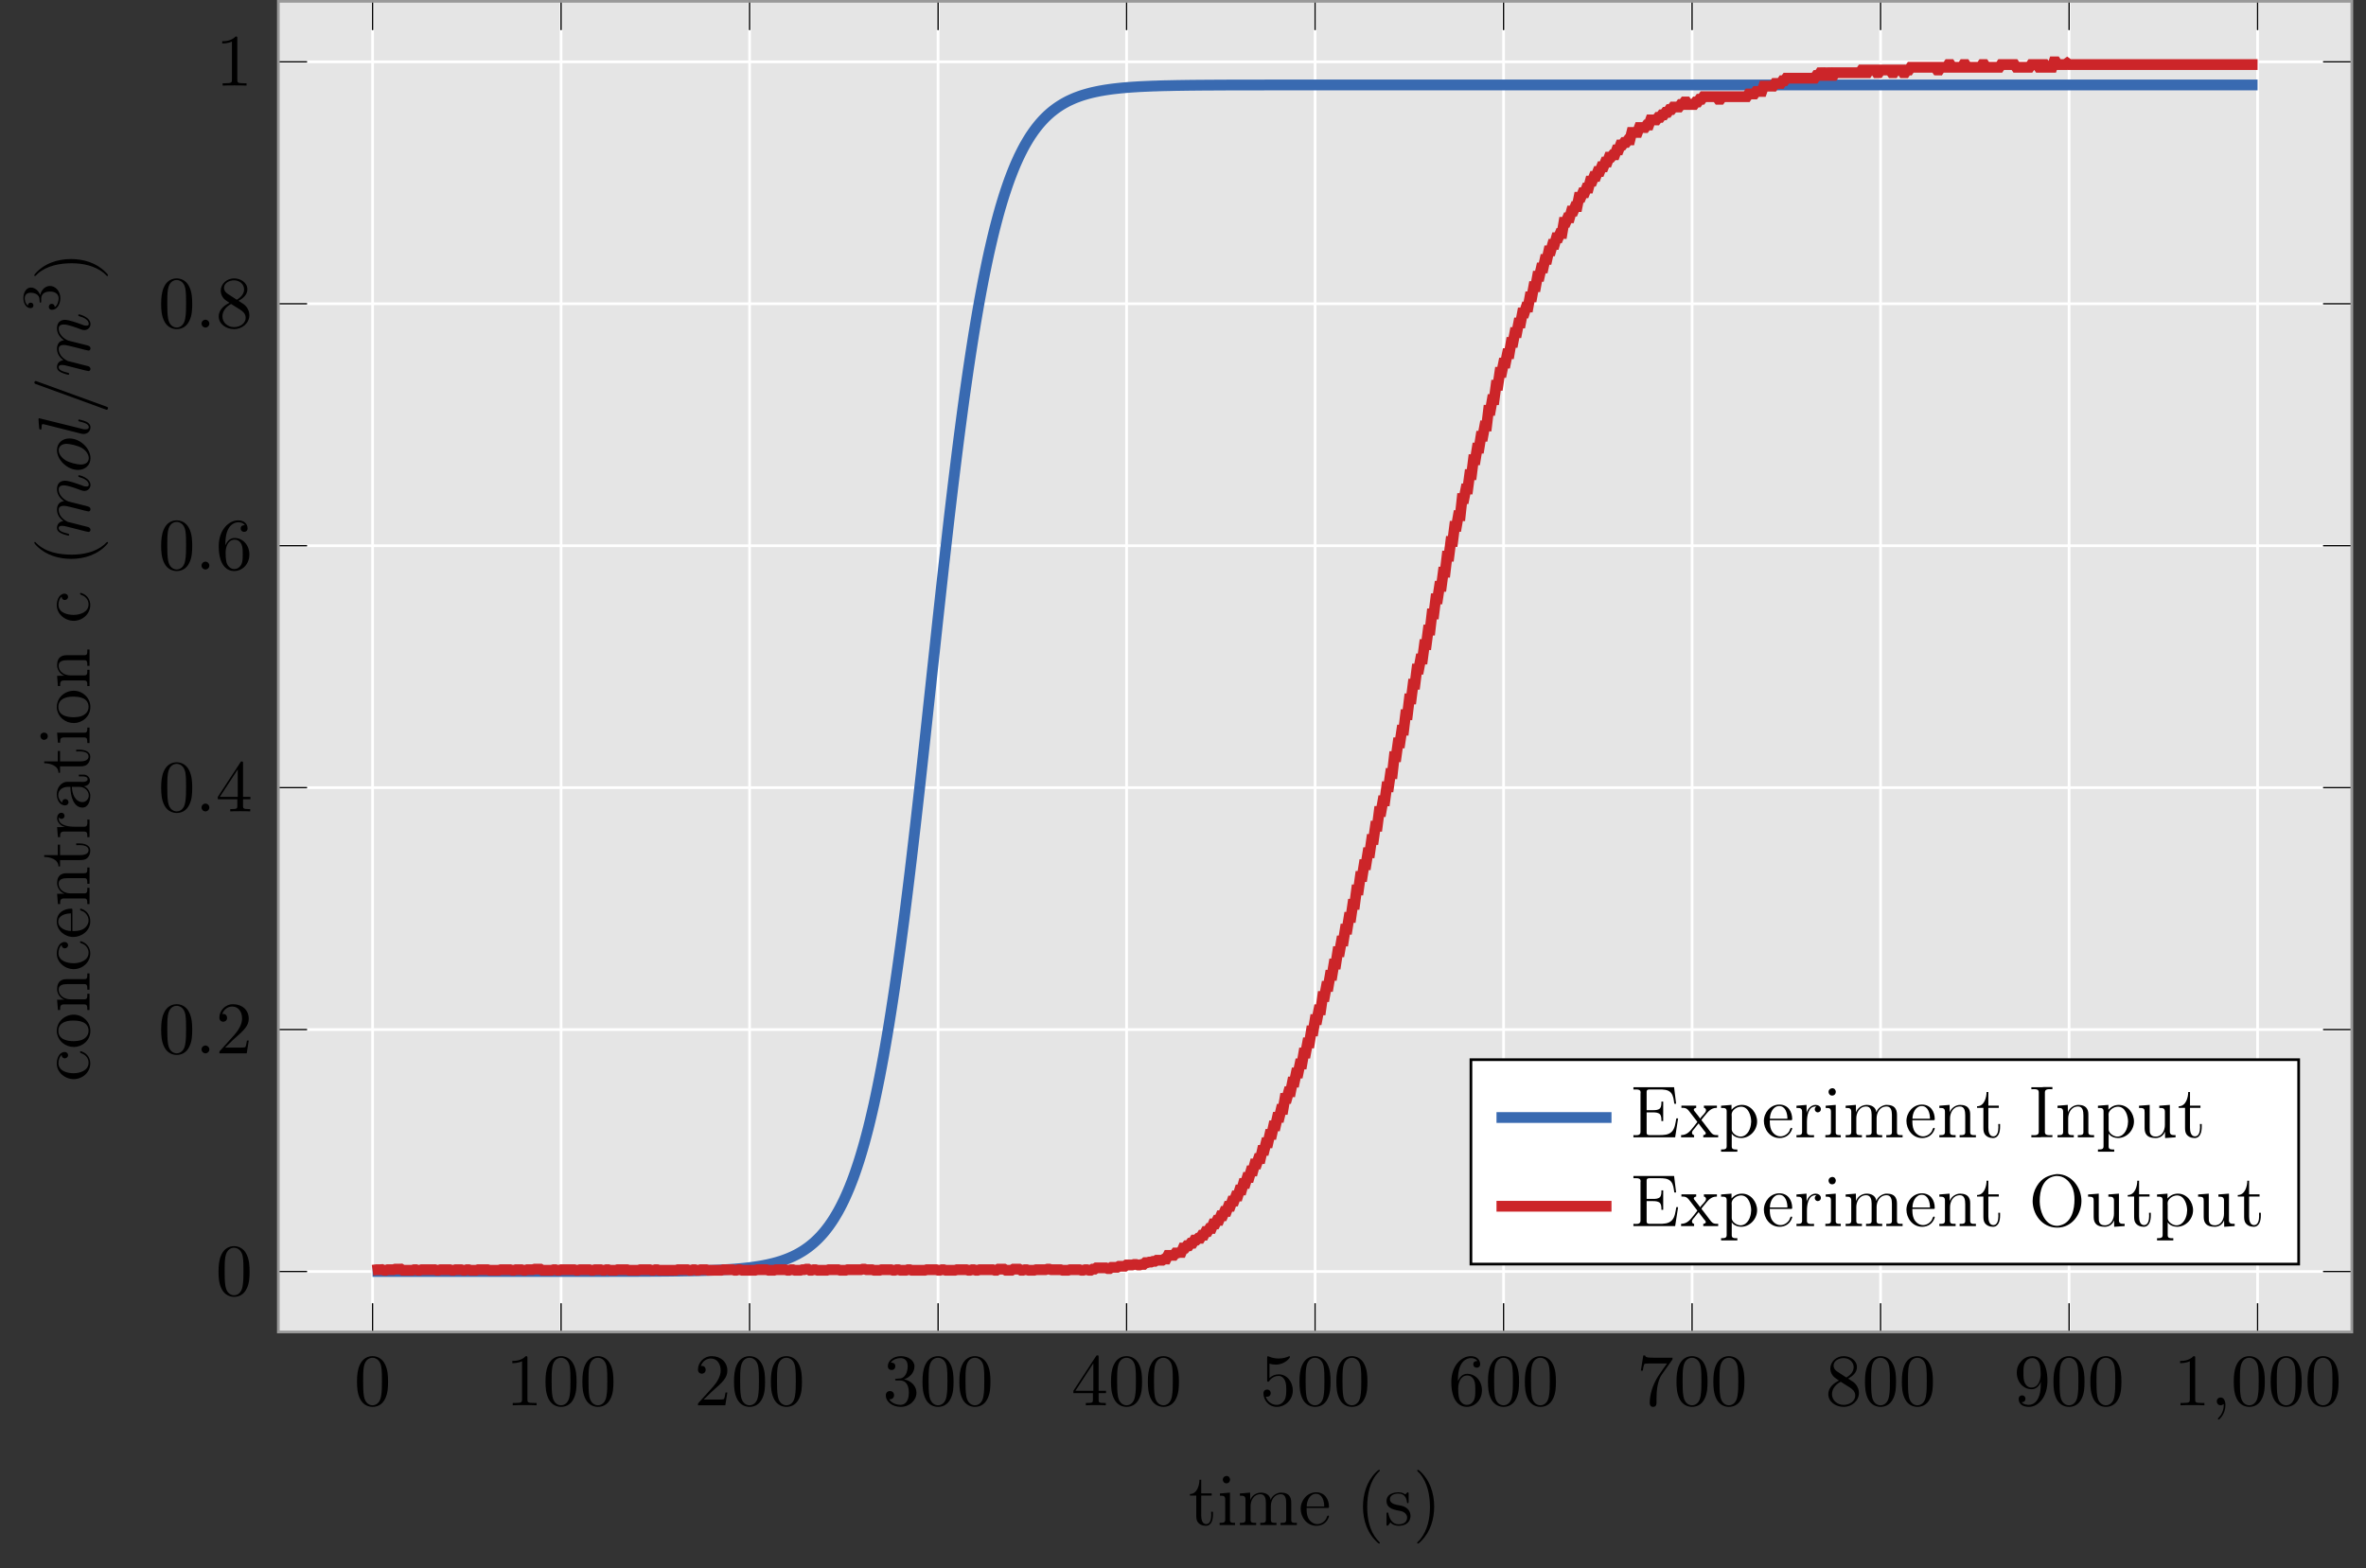<?xml version="1.0" encoding="UTF-8"?>
<svg xmlns="http://www.w3.org/2000/svg" xmlns:xlink="http://www.w3.org/1999/xlink" width="349.931pt" height="231.94pt" viewBox="0 0 349.931 231.94" version="1.1">
<rect x="0" y="0" width="349.931" height="231.94" fill="#333333" stroke="none"/>
<defs>
<g>
<symbol overflow="visible" id="glyph0-0">
<path style="stroke:none;" d=""/>
</symbol>
<symbol overflow="visible" id="glyph0-1">
<path style="stroke:none;" d="M 5.016 -3.484 C 5.016 -4.359 4.969 -5.234 4.578 -6.047 C 4.078 -7.094 3.188 -7.266 2.719 -7.266 C 2.078 -7.266 1.281 -6.984 0.828 -5.969 C 0.484 -5.219 0.422 -4.359 0.422 -3.484 C 0.422 -2.672 0.469 -1.688 0.922 -0.859 C 1.391 0.016 2.188 0.234 2.719 0.234 C 3.297 0.234 4.141 0.016 4.609 -1.031 C 4.969 -1.781 5.016 -2.625 5.016 -3.484 Z M 2.719 0 C 2.297 0 1.641 -0.266 1.453 -1.312 C 1.328 -1.969 1.328 -2.984 1.328 -3.625 C 1.328 -4.312 1.328 -5.031 1.422 -5.625 C 1.625 -6.922 2.438 -7.031 2.719 -7.031 C 3.078 -7.031 3.797 -6.828 4 -5.75 C 4.109 -5.141 4.109 -4.312 4.109 -3.625 C 4.109 -2.797 4.109 -2.062 3.984 -1.359 C 3.828 -0.328 3.203 0 2.719 0 Z M 2.719 0 "/>
</symbol>
<symbol overflow="visible" id="glyph0-2">
<path style="stroke:none;" d="M 3.203 -6.984 C 3.203 -7.234 3.203 -7.266 2.953 -7.266 C 2.281 -6.562 1.312 -6.562 0.969 -6.562 L 0.969 -6.234 C 1.188 -6.234 1.828 -6.234 2.406 -6.516 L 2.406 -0.859 C 2.406 -0.469 2.359 -0.344 1.391 -0.344 L 1.031 -0.344 L 1.031 0 C 1.422 -0.031 2.359 -0.031 2.797 -0.031 C 3.234 -0.031 4.188 -0.031 4.562 0 L 4.562 -0.344 L 4.219 -0.344 C 3.234 -0.344 3.203 -0.453 3.203 -0.859 Z M 3.203 -6.984 "/>
</symbol>
<symbol overflow="visible" id="glyph0-3">
<path style="stroke:none;" d="M 1.391 -0.844 L 2.547 -1.969 C 4.25 -3.469 4.891 -4.062 4.891 -5.141 C 4.891 -6.391 3.922 -7.266 2.578 -7.266 C 1.359 -7.266 0.547 -6.266 0.547 -5.297 C 0.547 -4.672 1.094 -4.672 1.125 -4.672 C 1.312 -4.672 1.688 -4.812 1.688 -5.25 C 1.688 -5.547 1.5 -5.828 1.109 -5.828 C 1.031 -5.828 1 -5.828 0.969 -5.812 C 1.219 -6.516 1.812 -6.922 2.438 -6.922 C 3.438 -6.922 3.906 -6.047 3.906 -5.141 C 3.906 -4.281 3.359 -3.406 2.766 -2.734 L 0.672 -0.406 C 0.547 -0.281 0.547 -0.266 0.547 0 L 4.594 0 L 4.891 -1.891 L 4.625 -1.891 C 4.562 -1.578 4.5 -1.094 4.391 -0.922 C 4.312 -0.844 3.594 -0.844 3.344 -0.844 Z M 1.391 -0.844 "/>
</symbol>
<symbol overflow="visible" id="glyph0-4">
<path style="stroke:none;" d="M 3.156 -3.844 C 4.062 -4.141 4.688 -4.891 4.688 -5.766 C 4.688 -6.656 3.734 -7.266 2.688 -7.266 C 1.578 -7.266 0.75 -6.609 0.75 -5.781 C 0.75 -5.422 1 -5.219 1.312 -5.219 C 1.641 -5.219 1.859 -5.453 1.859 -5.766 C 1.859 -6.312 1.359 -6.312 1.188 -6.312 C 1.531 -6.844 2.25 -6.984 2.641 -6.984 C 3.094 -6.984 3.688 -6.75 3.688 -5.766 C 3.688 -5.641 3.672 -5 3.375 -4.531 C 3.047 -4 2.688 -3.969 2.406 -3.953 C 2.328 -3.953 2.062 -3.922 1.984 -3.922 C 1.891 -3.922 1.828 -3.906 1.828 -3.797 C 1.828 -3.672 1.891 -3.672 2.078 -3.672 L 2.562 -3.672 C 3.453 -3.672 3.859 -2.938 3.859 -1.859 C 3.859 -0.375 3.109 -0.062 2.625 -0.062 C 2.156 -0.062 1.344 -0.25 0.953 -0.891 C 1.344 -0.844 1.672 -1.078 1.672 -1.5 C 1.672 -1.891 1.391 -2.109 1.062 -2.109 C 0.812 -2.109 0.453 -1.953 0.453 -1.469 C 0.453 -0.484 1.469 0.234 2.656 0.234 C 3.984 0.234 4.984 -0.75 4.984 -1.859 C 4.984 -2.766 4.297 -3.609 3.156 -3.844 Z M 3.156 -3.844 "/>
</symbol>
<symbol overflow="visible" id="glyph0-5">
<path style="stroke:none;" d="M 3.203 -1.797 L 3.203 -0.844 C 3.203 -0.453 3.188 -0.344 2.375 -0.344 L 2.156 -0.344 L 2.156 0 C 2.594 -0.031 3.156 -0.031 3.625 -0.031 C 4.078 -0.031 4.656 -0.031 5.109 0 L 5.109 -0.344 L 4.875 -0.344 C 4.062 -0.344 4.047 -0.453 4.047 -0.844 L 4.047 -1.797 L 5.141 -1.797 L 5.141 -2.141 L 4.047 -2.141 L 4.047 -7.094 C 4.047 -7.312 4.047 -7.391 3.875 -7.391 C 3.781 -7.391 3.734 -7.391 3.656 -7.25 L 0.312 -2.141 L 0.312 -1.797 Z M 3.266 -2.141 L 0.609 -2.141 L 3.266 -6.203 Z M 3.266 -2.141 "/>
</symbol>
<symbol overflow="visible" id="glyph0-6">
<path style="stroke:none;" d="M 4.891 -2.188 C 4.891 -3.484 4 -4.578 2.828 -4.578 C 2.297 -4.578 1.828 -4.406 1.438 -4.031 L 1.438 -6.156 C 1.656 -6.078 2.016 -6.016 2.359 -6.016 C 3.703 -6.016 4.469 -7 4.469 -7.141 C 4.469 -7.203 4.438 -7.266 4.359 -7.266 C 4.359 -7.266 4.328 -7.266 4.281 -7.234 C 4.062 -7.125 3.516 -6.922 2.797 -6.922 C 2.359 -6.922 1.859 -6.984 1.344 -7.219 C 1.25 -7.25 1.234 -7.25 1.203 -7.25 C 1.094 -7.25 1.094 -7.172 1.094 -6.984 L 1.094 -3.766 C 1.094 -3.562 1.094 -3.484 1.25 -3.484 C 1.328 -3.484 1.359 -3.516 1.391 -3.578 C 1.516 -3.75 1.922 -4.344 2.797 -4.344 C 3.375 -4.344 3.641 -3.844 3.734 -3.641 C 3.906 -3.234 3.922 -2.812 3.922 -2.266 C 3.922 -1.891 3.922 -1.234 3.672 -0.781 C 3.406 -0.344 3 -0.062 2.5 -0.062 C 1.703 -0.062 1.078 -0.641 0.891 -1.281 C 0.922 -1.281 0.953 -1.266 1.078 -1.266 C 1.438 -1.266 1.625 -1.531 1.625 -1.797 C 1.625 -2.062 1.438 -2.328 1.078 -2.328 C 0.922 -2.328 0.547 -2.25 0.547 -1.75 C 0.547 -0.812 1.297 0.234 2.516 0.234 C 3.781 0.234 4.891 -0.812 4.891 -2.188 Z M 4.891 -2.188 "/>
</symbol>
<symbol overflow="visible" id="glyph0-7">
<path style="stroke:none;" d="M 1.438 -3.578 L 1.438 -3.844 C 1.438 -6.594 2.797 -6.984 3.344 -6.984 C 3.609 -6.984 4.062 -6.922 4.312 -6.547 C 4.141 -6.547 3.703 -6.547 3.703 -6.062 C 3.703 -5.719 3.969 -5.562 4.203 -5.562 C 4.391 -5.562 4.719 -5.656 4.719 -6.078 C 4.719 -6.734 4.234 -7.266 3.328 -7.266 C 1.938 -7.266 0.453 -5.859 0.453 -3.453 C 0.453 -0.531 1.719 0.234 2.734 0.234 C 3.953 0.234 4.984 -0.781 4.984 -2.219 C 4.984 -3.609 4.016 -4.656 2.797 -4.656 C 2.062 -4.656 1.656 -4.094 1.438 -3.578 Z M 2.734 -0.062 C 2.047 -0.062 1.719 -0.719 1.656 -0.891 C 1.469 -1.391 1.469 -2.266 1.469 -2.469 C 1.469 -3.312 1.812 -4.406 2.797 -4.406 C 2.969 -4.406 3.469 -4.406 3.812 -3.734 C 4 -3.328 4 -2.766 4 -2.234 C 4 -1.719 4 -1.172 3.812 -0.781 C 3.484 -0.125 2.984 -0.062 2.734 -0.062 Z M 2.734 -0.062 "/>
</symbol>
<symbol overflow="visible" id="glyph0-8">
<path style="stroke:none;" d="M 5.188 -6.641 C 5.297 -6.766 5.297 -6.797 5.297 -7.031 L 2.641 -7.031 C 1.312 -7.031 1.281 -7.172 1.25 -7.375 L 0.969 -7.375 L 0.609 -5.125 L 0.891 -5.125 C 0.922 -5.297 1.016 -5.984 1.156 -6.125 C 1.234 -6.188 2.078 -6.188 2.219 -6.188 L 4.484 -6.188 C 4.359 -6.016 3.5 -4.828 3.266 -4.453 C 2.281 -2.984 1.922 -1.469 1.922 -0.359 C 1.922 -0.25 1.922 0.234 2.422 0.234 C 2.922 0.234 2.922 -0.25 2.922 -0.359 L 2.922 -0.922 C 2.922 -1.516 2.953 -2.109 3.047 -2.703 C 3.094 -2.953 3.234 -3.891 3.719 -4.562 Z M 5.188 -6.641 "/>
</symbol>
<symbol overflow="visible" id="glyph0-9">
<path style="stroke:none;" d="M 1.781 -4.984 C 1.281 -5.312 1.234 -5.688 1.234 -5.875 C 1.234 -6.531 1.938 -6.984 2.719 -6.984 C 3.516 -6.984 4.203 -6.422 4.203 -5.641 C 4.203 -5.016 3.781 -4.5 3.125 -4.109 Z M 3.375 -3.953 C 4.156 -4.359 4.688 -4.922 4.688 -5.641 C 4.688 -6.641 3.719 -7.266 2.719 -7.266 C 1.641 -7.266 0.75 -6.453 0.75 -5.438 C 0.75 -5.25 0.781 -4.75 1.234 -4.25 C 1.359 -4.109 1.75 -3.844 2.031 -3.656 C 1.391 -3.344 0.453 -2.719 0.453 -1.641 C 0.453 -0.484 1.578 0.234 2.719 0.234 C 3.953 0.234 4.984 -0.672 4.984 -1.828 C 4.984 -2.219 4.859 -2.719 4.453 -3.172 C 4.25 -3.406 4.062 -3.516 3.375 -3.953 Z M 2.281 -3.484 L 3.625 -2.641 C 3.922 -2.438 4.438 -2.109 4.438 -1.438 C 4.438 -0.625 3.625 -0.062 2.719 -0.062 C 1.781 -0.062 1 -0.734 1 -1.641 C 1 -2.281 1.359 -2.984 2.281 -3.484 Z M 2.281 -3.484 "/>
</symbol>
<symbol overflow="visible" id="glyph0-10">
<path style="stroke:none;" d="M 4 -3.469 L 4 -3.125 C 4 -0.562 2.875 -0.062 2.234 -0.062 C 2.047 -0.062 1.469 -0.094 1.172 -0.453 C 1.641 -0.453 1.734 -0.781 1.734 -0.953 C 1.734 -1.297 1.469 -1.469 1.234 -1.469 C 1.062 -1.469 0.734 -1.359 0.734 -0.938 C 0.734 -0.203 1.312 0.234 2.25 0.234 C 3.656 0.234 4.984 -1.25 4.984 -3.594 C 4.984 -6.516 3.734 -7.266 2.766 -7.266 C 2.156 -7.266 1.625 -7.062 1.156 -6.578 C 0.703 -6.078 0.453 -5.625 0.453 -4.812 C 0.453 -3.453 1.422 -2.375 2.641 -2.375 C 3.297 -2.375 3.75 -2.828 4 -3.469 Z M 2.656 -2.625 C 2.469 -2.625 1.969 -2.625 1.641 -3.312 C 1.438 -3.719 1.438 -4.266 1.438 -4.797 C 1.438 -5.391 1.438 -5.906 1.672 -6.297 C 1.969 -6.844 2.375 -6.984 2.766 -6.984 C 3.266 -6.984 3.625 -6.625 3.812 -6.125 C 3.938 -5.781 3.984 -5.094 3.984 -4.594 C 3.984 -3.688 3.609 -2.625 2.656 -2.625 Z M 2.656 -2.625 "/>
</symbol>
<symbol overflow="visible" id="glyph1-0">
<path style="stroke:none;" d=""/>
</symbol>
<symbol overflow="visible" id="glyph1-1">
<path style="stroke:none;" d="M 2.219 -0.016 C 2.219 -0.734 1.938 -1.156 1.516 -1.156 C 1.156 -1.156 0.938 -0.891 0.938 -0.578 C 0.938 -0.281 1.156 0 1.516 0 C 1.641 0 1.781 -0.047 1.891 -0.141 C 1.938 -0.156 1.938 -0.172 1.953 -0.172 C 1.969 -0.172 1.969 -0.156 1.969 -0.016 C 1.969 0.797 1.594 1.453 1.234 1.812 C 1.109 1.938 1.109 1.953 1.109 1.984 C 1.109 2.062 1.172 2.109 1.219 2.109 C 1.344 2.109 2.219 1.266 2.219 -0.016 Z M 2.219 -0.016 "/>
</symbol>
<symbol overflow="visible" id="glyph1-2">
<path style="stroke:none;" d="M 2.094 -0.578 C 2.094 -0.891 1.828 -1.156 1.516 -1.156 C 1.203 -1.156 0.938 -0.891 0.938 -0.578 C 0.938 -0.266 1.203 0 1.516 0 C 1.828 0 2.094 -0.266 2.094 -0.578 Z M 2.094 -0.578 "/>
</symbol>
<symbol overflow="visible" id="glyph2-0">
<path style="stroke:none;" d=""/>
</symbol>
<symbol overflow="visible" id="glyph2-1">
<path style="stroke:none;" d="M 1.609 -6.719 C 1.609 -5.984 1.312 -4.609 0.203 -4.609 L 0.203 -4.375 L 1.141 -4.375 L 1.141 -1.469 C 1.141 -1.141 1.156 -0.812 1.312 -0.531 C 1.578 -0.094 2.078 0.094 2.547 0.094 C 3.422 0.094 3.609 -0.859 3.609 -1.562 L 3.609 -1.984 L 3.344 -1.984 C 3.344 -1.828 3.359 -1.656 3.359 -1.5 C 3.359 -0.984 3.25 -0.156 2.609 -0.156 C 1.984 -0.156 1.875 -0.922 1.875 -1.422 L 1.875 -4.375 L 3.422 -4.375 L 3.422 -4.703 L 1.875 -4.703 L 1.875 -6.719 Z M 1.609 -6.719 "/>
</symbol>
<symbol overflow="visible" id="glyph2-2">
<path style="stroke:none;" d="M 0.422 -4.688 L 0.422 -4.359 L 0.594 -4.359 C 0.938 -4.359 1.203 -4.312 1.203 -3.812 L 1.203 -0.797 C 1.203 -0.359 0.922 -0.344 0.375 -0.344 L 0.375 -0.016 L 2.656 -0.016 L 2.656 -0.344 L 2.484 -0.344 C 2.188 -0.344 1.906 -0.375 1.906 -0.719 L 1.906 -4.812 Z M 1.312 -7.266 C 1 -7.219 0.844 -6.969 0.844 -6.734 C 0.844 -6.484 1.031 -6.188 1.375 -6.188 C 1.719 -6.188 1.922 -6.453 1.922 -6.734 C 1.922 -6.984 1.75 -7.281 1.391 -7.281 C 1.359 -7.281 1.328 -7.266 1.312 -7.266 Z M 1.312 -7.266 "/>
</symbol>
<symbol overflow="visible" id="glyph2-3">
<path style="stroke:none;" d="M 0.359 -4.688 L 0.359 -4.359 L 0.531 -4.359 C 0.859 -4.359 1.188 -4.328 1.188 -3.812 L 1.188 -0.797 C 1.188 -0.344 0.891 -0.344 0.422 -0.344 L 0.359 -0.344 L 0.359 -0.016 L 2.766 -0.016 L 2.766 -0.344 L 2.516 -0.344 C 2.188 -0.344 1.938 -0.375 1.938 -0.781 L 1.938 -2.828 C 1.938 -3.594 2.359 -4.578 3.406 -4.578 C 4.062 -4.578 4.203 -3.922 4.203 -3.344 L 4.203 -0.75 C 4.203 -0.375 3.906 -0.344 3.609 -0.344 L 3.375 -0.344 L 3.375 -0.016 L 5.766 -0.016 L 5.766 -0.344 L 5.516 -0.344 C 5.203 -0.344 4.938 -0.375 4.938 -0.781 L 4.938 -2.828 C 4.938 -3.594 5.359 -4.578 6.422 -4.578 C 7.078 -4.578 7.203 -3.922 7.203 -3.344 L 7.203 -0.75 C 7.203 -0.375 6.922 -0.344 6.625 -0.344 L 6.375 -0.344 L 6.375 -0.016 L 8.781 -0.016 L 8.781 -0.344 L 8.531 -0.344 C 8.234 -0.344 7.953 -0.344 7.953 -0.781 L 7.953 -3.203 C 7.953 -3.562 7.938 -3.922 7.75 -4.219 C 7.5 -4.688 6.938 -4.812 6.438 -4.812 L 6.312 -4.812 C 5.734 -4.75 5.078 -4.312 4.922 -3.75 L 4.906 -3.75 C 4.781 -4.531 4.125 -4.812 3.469 -4.812 C 2.781 -4.812 2.109 -4.375 1.891 -3.703 L 1.875 -4.812 Z M 0.359 -4.688 "/>
</symbol>
<symbol overflow="visible" id="glyph2-4">
<path style="stroke:none;" d="M 1.188 -2.547 L 4.344 -2.547 C 4.453 -2.547 4.5 -2.594 4.5 -2.703 C 4.5 -3.781 3.922 -4.859 2.594 -4.859 C 1.281 -4.859 0.312 -3.672 0.312 -2.422 C 0.312 -1.234 1.172 0.094 2.641 0.094 C 3.469 0.094 4.172 -0.344 4.469 -1.188 C 4.484 -1.234 4.5 -1.266 4.5 -1.312 C 4.5 -1.375 4.438 -1.422 4.391 -1.422 C 4.203 -1.422 4.141 -1.062 4.078 -0.938 C 3.812 -0.484 3.297 -0.156 2.766 -0.156 C 2.156 -0.156 1.625 -0.594 1.391 -1.141 C 1.203 -1.578 1.188 -2.078 1.188 -2.547 Z M 1.203 -2.766 C 1.203 -3.609 1.672 -4.641 2.578 -4.641 C 3.516 -4.641 3.797 -3.547 3.797 -2.766 Z M 1.203 -2.766 "/>
</symbol>
<symbol overflow="visible" id="glyph2-5">
<path style="stroke:none;" d="M 3.453 -8.172 C 3.297 -8.125 3.094 -7.906 2.969 -7.781 C 1.625 -6.438 1.094 -4.531 1.094 -2.719 C 1.094 -0.703 1.75 1.281 3.328 2.641 C 3.375 2.672 3.438 2.719 3.5 2.719 C 3.562 2.719 3.594 2.672 3.594 2.625 C 3.594 2.516 3.297 2.281 3.188 2.141 C 2.078 0.828 1.719 -0.969 1.719 -2.656 C 1.719 -4.469 2.062 -6.5 3.406 -7.859 C 3.469 -7.906 3.594 -8 3.594 -8.094 C 3.594 -8.141 3.547 -8.188 3.484 -8.188 C 3.484 -8.188 3.453 -8.172 3.453 -8.172 Z M 3.453 -8.172 "/>
</symbol>
<symbol overflow="visible" id="glyph2-6">
<path style="stroke:none;" d="M 0.953 -0.406 C 1.141 -0.078 1.719 0.094 2.109 0.094 C 2.875 0.094 3.812 -0.156 3.906 -1.312 C 3.906 -2.031 3.516 -2.516 2.906 -2.766 C 2.641 -2.875 2.344 -2.906 2.078 -2.969 L 1.844 -3.016 C 1.422 -3.094 0.859 -3.312 0.859 -3.844 C 0.859 -4.484 1.578 -4.672 2.109 -4.672 C 2.906 -4.672 3.281 -4.172 3.375 -3.453 C 3.375 -3.359 3.375 -3.25 3.5 -3.25 C 3.625 -3.25 3.625 -3.359 3.625 -3.453 L 3.625 -4.734 C 3.625 -4.781 3.594 -4.859 3.516 -4.859 C 3.344 -4.859 3.234 -4.562 3.125 -4.562 C 3.047 -4.578 2.984 -4.641 2.922 -4.672 C 2.688 -4.812 2.406 -4.859 2.125 -4.859 C 1.469 -4.859 0.359 -4.641 0.359 -3.562 C 0.359 -2.375 1.672 -2.25 2.438 -2.094 C 2.906 -2 3.391 -1.672 3.406 -1.141 C 3.406 -0.344 2.703 -0.125 2.141 -0.125 C 1.281 -0.125 0.875 -0.797 0.672 -1.531 C 0.641 -1.641 0.672 -1.875 0.484 -1.875 C 0.422 -1.875 0.359 -1.828 0.359 -1.75 L 0.359 -0.312 C 0.359 -0.25 0.344 -0.188 0.344 -0.125 C 0.344 -0.031 0.375 0.094 0.484 0.094 C 0.641 0.078 0.781 -0.266 0.953 -0.406 Z M 0.953 -0.406 "/>
</symbol>
<symbol overflow="visible" id="glyph2-7">
<path style="stroke:none;" d="M 0.672 -8.172 C 0.625 -8.156 0.609 -8.125 0.609 -8.094 C 0.609 -7.969 0.891 -7.766 1 -7.641 C 2.156 -6.266 2.5 -4.406 2.5 -2.656 C 2.5 -1 2.141 0.734 1.078 2.078 L 0.812 2.359 C 0.734 2.438 0.609 2.531 0.609 2.625 C 0.609 2.688 0.656 2.719 0.703 2.719 L 0.734 2.719 C 0.875 2.688 1.094 2.469 1.219 2.328 C 2.578 0.969 3.125 -0.906 3.125 -2.75 C 3.125 -4.75 2.469 -6.766 0.891 -8.109 C 0.844 -8.141 0.781 -8.188 0.703 -8.188 C 0.703 -8.188 0.688 -8.188 0.672 -8.172 Z M 0.672 -8.172 "/>
</symbol>
<symbol overflow="visible" id="glyph2-8">
<path style="stroke:none;" d="M 0.453 -7.422 L 0.453 -7.094 L 0.812 -7.094 C 1.172 -7.094 1.516 -7.062 1.516 -6.656 C 1.516 -6.594 1.5 -6.516 1.5 -6.453 L 1.5 -0.812 C 1.5 -0.375 1.156 -0.328 0.812 -0.328 C 0.688 -0.328 0.562 -0.344 0.453 -0.344 L 0.453 -0.016 L 6.625 -0.016 L 7.062 -2.812 L 6.797 -2.812 C 6.672 -2.156 6.609 -1.328 6.125 -0.844 C 5.641 -0.344 4.875 -0.344 4.234 -0.344 L 2.875 -0.344 C 2.609 -0.344 2.406 -0.375 2.406 -0.734 L 2.406 -3.703 L 3.375 -3.703 C 3.75 -3.703 4.188 -3.672 4.422 -3.375 C 4.578 -3.141 4.594 -2.812 4.594 -2.516 L 4.594 -2.422 L 4.859 -2.422 L 4.859 -5.297 L 4.594 -5.297 L 4.594 -5.203 C 4.594 -4.906 4.578 -4.578 4.422 -4.344 C 4.188 -4.047 3.75 -4.031 3.375 -4.031 L 2.406 -4.031 L 2.406 -6.734 C 2.406 -7.062 2.625 -7.094 2.875 -7.094 L 4.25 -7.094 C 4.859 -7.094 5.594 -7.094 6.016 -6.594 C 6.375 -6.156 6.422 -5.531 6.5 -4.984 L 6.766 -4.984 L 6.469 -7.422 Z M 0.453 -7.422 "/>
</symbol>
<symbol overflow="visible" id="glyph2-9">
<path style="stroke:none;" d="M 0.172 -4.703 L 0.172 -4.375 L 0.375 -4.375 C 0.891 -4.375 1.094 -4.172 1.344 -3.844 C 1.703 -3.391 2.031 -2.938 2.391 -2.484 C 2.422 -2.438 2.516 -2.359 2.516 -2.281 C 2.516 -2.219 2.438 -2.156 2.391 -2.109 L 2.031 -1.641 C 1.469 -0.938 1.031 -0.344 0.125 -0.344 L 0.125 -0.016 L 2.047 -0.016 L 2.047 -0.344 C 1.844 -0.344 1.734 -0.531 1.734 -0.688 C 1.734 -0.953 2 -1.172 2.156 -1.375 C 2.344 -1.609 2.516 -1.859 2.719 -2.078 C 2.797 -1.938 2.906 -1.812 3 -1.688 C 3.156 -1.469 3.344 -1.25 3.5 -1.031 C 3.594 -0.922 3.781 -0.75 3.781 -0.594 C 3.781 -0.438 3.547 -0.344 3.406 -0.344 L 3.406 -0.016 L 5.609 -0.016 L 5.609 -0.344 L 5.391 -0.344 C 4.828 -0.344 4.641 -0.578 4.391 -0.922 C 4.172 -1.219 3.922 -1.531 3.703 -1.828 L 3.297 -2.359 C 3.25 -2.406 3.156 -2.5 3.141 -2.578 C 3.141 -2.641 3.219 -2.703 3.25 -2.75 L 3.594 -3.172 C 4.109 -3.797 4.531 -4.375 5.375 -4.375 L 5.422 -4.375 L 5.422 -4.703 L 3.5 -4.703 L 3.5 -4.375 C 3.703 -4.375 3.812 -4.172 3.812 -4.031 C 3.812 -3.625 3.203 -3.234 2.953 -2.797 L 2.938 -2.797 C 2.875 -2.906 2.797 -3.016 2.719 -3.109 L 2.25 -3.703 C 2.172 -3.812 2 -3.969 2 -4.109 C 2 -4.281 2.219 -4.359 2.359 -4.375 L 2.359 -4.703 Z M 0.172 -4.703 "/>
</symbol>
<symbol overflow="visible" id="glyph2-10">
<path style="stroke:none;" d="M 0.312 -4.688 L 0.312 -4.359 L 0.547 -4.359 C 0.859 -4.359 1.141 -4.312 1.141 -3.875 L 1.141 1.312 C 1.141 1.766 0.844 1.781 0.312 1.781 L 0.312 2.109 L 2.719 2.109 L 2.719 1.781 L 2.469 1.781 C 2.156 1.781 1.891 1.734 1.891 1.344 L 1.891 -0.578 C 2.141 -0.125 2.781 0.094 3.266 0.094 C 4.578 0.094 5.641 -1.062 5.641 -2.359 C 5.641 -3.562 4.734 -4.812 3.406 -4.812 C 2.797 -4.812 2.297 -4.578 1.859 -4.094 L 1.859 -4.812 Z M 4.75 -2.172 C 4.719 -1.344 4.266 -0.203 3.266 -0.125 L 3.156 -0.125 C 2.641 -0.125 1.891 -0.625 1.891 -1.172 L 1.891 -3 C 1.891 -3.141 1.875 -3.266 1.875 -3.406 C 1.875 -4 2.609 -4.547 3.266 -4.547 C 4.391 -4.547 4.766 -3.141 4.766 -2.344 C 4.766 -2.297 4.766 -2.219 4.75 -2.172 Z M 4.75 -2.172 "/>
</symbol>
<symbol overflow="visible" id="glyph2-11">
<path style="stroke:none;" d="M 0.312 -4.688 L 0.312 -4.359 L 0.484 -4.359 C 0.812 -4.359 1.141 -4.328 1.141 -3.812 L 1.141 -0.797 C 1.141 -0.344 0.844 -0.344 0.375 -0.344 L 0.312 -0.344 L 0.312 -0.016 L 2.906 -0.016 L 2.906 -0.344 C 2.781 -0.344 2.656 -0.328 2.516 -0.328 C 2.172 -0.328 1.859 -0.375 1.859 -0.781 L 1.859 -2.266 C 1.859 -3.125 2.031 -4.578 3.125 -4.578 C 3.172 -4.578 3.219 -4.562 3.266 -4.562 C 3.109 -4.5 3.016 -4.312 3.016 -4.156 C 3.016 -3.922 3.203 -3.734 3.422 -3.703 C 3.734 -3.703 3.922 -3.906 3.922 -4.172 C 3.922 -4.594 3.5 -4.812 3.141 -4.812 C 2.453 -4.812 1.938 -4.188 1.812 -3.625 L 1.797 -4.812 Z M 0.312 -4.688 "/>
</symbol>
<symbol overflow="visible" id="glyph2-12">
<path style="stroke:none;" d="M 0.359 -4.688 L 0.359 -4.359 L 0.531 -4.359 C 0.859 -4.359 1.188 -4.328 1.188 -3.812 L 1.188 -0.797 C 1.188 -0.344 0.891 -0.344 0.422 -0.344 L 0.359 -0.344 L 0.359 -0.016 L 2.766 -0.016 L 2.766 -0.344 L 2.516 -0.344 C 2.188 -0.344 1.938 -0.375 1.938 -0.781 L 1.938 -2.812 C 1.938 -3.594 2.359 -4.578 3.406 -4.578 C 4.094 -4.578 4.188 -3.875 4.188 -3.234 L 4.188 -0.75 C 4.188 -0.375 3.891 -0.344 3.594 -0.344 L 3.359 -0.344 L 3.359 -0.016 L 5.766 -0.016 L 5.766 -0.344 L 5.5 -0.344 C 5.219 -0.344 4.922 -0.344 4.922 -0.766 L 4.922 -3.234 C 4.922 -3.562 4.922 -3.891 4.75 -4.188 C 4.5 -4.672 3.953 -4.812 3.438 -4.812 C 2.75 -4.812 2.078 -4.312 1.891 -3.703 L 1.875 -4.812 Z M 0.359 -4.688 "/>
</symbol>
<symbol overflow="visible" id="glyph2-13">
<path style="stroke:none;" d="M 0.406 -7.422 L 0.406 -7.125 C 0.531 -7.125 0.672 -7.141 0.797 -7.141 C 1.172 -7.141 1.5 -7.094 1.5 -6.672 L 1.5 -0.812 C 1.5 -0.391 1.172 -0.328 0.812 -0.328 C 0.672 -0.328 0.531 -0.344 0.406 -0.344 L 0.406 -0.016 L 1.703 -0.016 L 1.953 -0.047 L 3.516 -0.047 L 3.516 -0.344 C 3.375 -0.344 3.25 -0.328 3.125 -0.328 C 2.75 -0.328 2.406 -0.375 2.406 -0.797 L 2.406 -6.656 C 2.406 -7.078 2.75 -7.141 3.094 -7.141 C 3.234 -7.141 3.391 -7.125 3.516 -7.125 L 3.516 -7.453 L 2.219 -7.453 L 1.953 -7.422 Z M 0.406 -7.422 "/>
</symbol>
<symbol overflow="visible" id="glyph2-14">
<path style="stroke:none;" d="M 0.359 -4.688 L 0.359 -4.359 L 0.5 -4.359 C 0.781 -4.359 1.109 -4.344 1.172 -4.031 C 1.188 -3.922 1.188 -3.797 1.188 -3.672 L 1.188 -1.484 C 1.188 -1.172 1.203 -0.844 1.359 -0.562 C 1.641 -0.016 2.281 0.094 2.844 0.094 C 3.453 0.094 4 -0.281 4.203 -0.875 L 4.219 0.094 L 5.766 -0.016 L 5.766 -0.344 L 5.609 -0.344 C 5.266 -0.344 4.922 -0.375 4.922 -0.859 L 4.922 -4.812 L 3.359 -4.688 L 3.359 -4.359 L 3.453 -4.359 C 3.828 -4.359 4.188 -4.344 4.188 -3.812 L 4.188 -1.844 C 4.188 -1.047 3.781 -0.125 2.844 -0.125 C 2.422 -0.125 2.047 -0.266 1.953 -0.812 C 1.938 -1.031 1.938 -1.234 1.938 -1.438 L 1.938 -4.812 L 1.391 -4.766 Z M 0.359 -4.688 "/>
</symbol>
<symbol overflow="visible" id="glyph2-15">
<path style="stroke:none;" d="M 4.031 -7.688 C 2.984 -7.516 1.969 -7.188 1.203 -5.906 C 0.812 -5.25 0.594 -4.484 0.594 -3.719 C 0.594 -1.844 1.906 0.219 4.25 0.219 C 6.422 0.219 7.812 -1.797 7.812 -3.734 C 7.812 -5.688 6.375 -7.703 4.203 -7.703 C 4.141 -7.703 4.094 -7.688 4.031 -7.688 Z M 1.641 -3.594 L 1.641 -3.781 C 1.641 -5.156 2.047 -7.047 3.844 -7.391 C 3.969 -7.422 4.078 -7.422 4.203 -7.422 C 5.188 -7.422 5.953 -6.75 6.375 -5.906 C 6.703 -5.297 6.781 -4.562 6.781 -3.922 C 6.781 -2.516 6.406 -0.562 4.703 -0.125 C 4.547 -0.078 4.391 -0.047 4.219 -0.047 C 2.625 -0.047 1.828 -1.734 1.672 -3.125 C 1.656 -3.266 1.656 -3.438 1.641 -3.594 Z M 1.641 -3.594 "/>
</symbol>
<symbol overflow="visible" id="glyph3-0">
<path style="stroke:none;" d=""/>
</symbol>
<symbol overflow="visible" id="glyph3-1">
<path style="stroke:none;" d="M -4.141 -3.953 C -4.141 -3.672 -3.953 -3.453 -3.672 -3.453 C -3.422 -3.453 -3.188 -3.656 -3.188 -3.922 C -3.188 -4.172 -3.391 -4.391 -3.688 -4.391 L -3.781 -4.391 C -4.609 -4.281 -4.859 -3.297 -4.859 -2.688 C -4.859 -1.359 -3.625 -0.375 -2.359 -0.375 C -1.078 -0.375 0.094 -1.359 0.094 -2.719 C 0.094 -3.422 -0.312 -4.141 -1.062 -4.422 C -1.141 -4.453 -1.219 -4.5 -1.297 -4.5 L -1.344 -4.5 C -1.391 -4.469 -1.422 -4.422 -1.422 -4.375 C -1.422 -4.203 -0.969 -4.141 -0.812 -4 C -0.406 -3.734 -0.156 -3.297 -0.156 -2.812 C -0.156 -1.656 -1.422 -1.25 -2.359 -1.25 C -3.266 -1.25 -4.531 -1.547 -4.609 -2.656 L -4.609 -2.734 C -4.609 -3.141 -4.484 -3.672 -4.141 -3.953 Z M -4.141 -3.953 "/>
</symbol>
<symbol overflow="visible" id="glyph3-2">
<path style="stroke:none;" d="M -4.859 -2.547 C -4.703 -1.156 -3.562 -0.312 -2.328 -0.312 C -1.172 -0.312 0.109 -1.203 0.109 -2.703 C 0.109 -4.062 -1.062 -5.094 -2.344 -5.094 C -3.625 -5.094 -4.859 -4.125 -4.859 -2.656 Z M -2.094 -1.188 C -2.188 -1.172 -2.281 -1.172 -2.359 -1.172 C -3.234 -1.172 -4.625 -1.375 -4.625 -2.703 C -4.625 -3.844 -3.547 -4.219 -2.5 -4.219 C -1.609 -4.219 -0.234 -4.109 -0.156 -2.766 L -0.156 -2.703 C -0.156 -1.828 -0.922 -1.297 -1.766 -1.219 C -1.875 -1.203 -1.984 -1.203 -2.094 -1.188 Z M -2.094 -1.188 "/>
</symbol>
<symbol overflow="visible" id="glyph3-3">
<path style="stroke:none;" d="M -4.688 -0.359 L -4.359 -0.359 L -4.359 -0.531 C -4.359 -0.859 -4.328 -1.188 -3.812 -1.188 L -0.797 -1.188 C -0.344 -1.188 -0.344 -0.891 -0.344 -0.422 L -0.344 -0.359 L -0.016 -0.359 L -0.016 -2.766 L -0.344 -2.766 L -0.344 -2.516 C -0.344 -2.188 -0.375 -1.938 -0.781 -1.938 L -2.812 -1.938 C -3.594 -1.938 -4.578 -2.359 -4.578 -3.406 C -4.578 -4.094 -3.875 -4.188 -3.234 -4.188 L -0.75 -4.188 C -0.375 -4.188 -0.344 -3.891 -0.344 -3.594 L -0.344 -3.359 L -0.016 -3.359 L -0.016 -5.766 L -0.344 -5.766 L -0.344 -5.5 C -0.344 -5.219 -0.344 -4.922 -0.766 -4.922 L -3.234 -4.922 C -3.562 -4.922 -3.891 -4.922 -4.188 -4.75 C -4.672 -4.5 -4.812 -3.953 -4.812 -3.438 C -4.812 -2.75 -4.312 -2.078 -3.703 -1.891 L -4.812 -1.875 Z M -4.688 -0.359 "/>
</symbol>
<symbol overflow="visible" id="glyph3-4">
<path style="stroke:none;" d="M -2.547 -1.188 L -2.547 -4.344 C -2.547 -4.453 -2.594 -4.5 -2.703 -4.5 C -3.781 -4.5 -4.859 -3.922 -4.859 -2.594 C -4.859 -1.281 -3.672 -0.312 -2.422 -0.312 C -1.234 -0.312 0.094 -1.172 0.094 -2.641 C 0.094 -3.469 -0.344 -4.172 -1.188 -4.469 C -1.234 -4.484 -1.266 -4.5 -1.312 -4.5 C -1.375 -4.5 -1.422 -4.438 -1.422 -4.391 C -1.422 -4.203 -1.062 -4.141 -0.938 -4.078 C -0.484 -3.812 -0.156 -3.297 -0.156 -2.766 C -0.156 -2.156 -0.594 -1.625 -1.141 -1.391 C -1.578 -1.203 -2.078 -1.188 -2.547 -1.188 Z M -2.766 -1.203 C -3.609 -1.203 -4.641 -1.672 -4.641 -2.578 C -4.641 -3.516 -3.547 -3.797 -2.766 -3.797 Z M -2.766 -1.203 "/>
</symbol>
<symbol overflow="visible" id="glyph3-5">
<path style="stroke:none;" d="M -6.719 -1.609 C -5.984 -1.609 -4.609 -1.312 -4.609 -0.203 L -4.375 -0.203 L -4.375 -1.141 L -1.469 -1.141 C -1.141 -1.141 -0.812 -1.156 -0.531 -1.312 C -0.094 -1.578 0.094 -2.078 0.094 -2.547 C 0.094 -3.422 -0.859 -3.609 -1.562 -3.609 L -1.984 -3.609 L -1.984 -3.344 C -1.828 -3.344 -1.656 -3.359 -1.5 -3.359 C -0.984 -3.359 -0.156 -3.25 -0.156 -2.609 C -0.156 -1.984 -0.922 -1.875 -1.422 -1.875 L -4.375 -1.875 L -4.375 -3.422 L -4.703 -3.422 L -4.703 -1.875 L -6.719 -1.875 Z M -6.719 -1.609 "/>
</symbol>
<symbol overflow="visible" id="glyph3-6">
<path style="stroke:none;" d="M -4.688 -0.312 L -4.359 -0.312 L -4.359 -0.484 C -4.359 -0.812 -4.328 -1.141 -3.812 -1.141 L -0.797 -1.141 C -0.344 -1.141 -0.344 -0.844 -0.344 -0.375 L -0.344 -0.312 L -0.016 -0.312 L -0.016 -2.906 L -0.344 -2.906 C -0.344 -2.781 -0.328 -2.656 -0.328 -2.516 C -0.328 -2.172 -0.375 -1.859 -0.781 -1.859 L -2.266 -1.859 C -3.125 -1.859 -4.578 -2.031 -4.578 -3.125 C -4.578 -3.172 -4.562 -3.219 -4.562 -3.266 C -4.5 -3.109 -4.312 -3.016 -4.156 -3.016 C -3.922 -3.016 -3.734 -3.203 -3.703 -3.422 C -3.703 -3.734 -3.906 -3.922 -4.172 -3.922 C -4.594 -3.922 -4.812 -3.5 -4.812 -3.141 C -4.812 -2.453 -4.188 -1.938 -3.625 -1.812 L -4.812 -1.797 Z M -4.688 -0.312 "/>
</symbol>
<symbol overflow="visible" id="glyph3-7">
<path style="stroke:none;" d="M -4.062 -1.188 C -4.406 -1.469 -4.641 -1.875 -4.641 -2.328 C -4.641 -3.125 -3.953 -3.531 -3.203 -3.531 L -2.844 -3.531 C -2.844 -2.297 -2.438 -0.469 -1.047 -0.469 C -0.234 -0.469 0.094 -1.422 0.094 -2.188 L 0.094 -2.328 C 0.047 -2.875 -0.344 -3.469 -0.844 -3.609 L -0.844 -3.625 C -0.391 -3.656 0.047 -3.953 0.047 -4.453 C 0.047 -4.922 -0.328 -5.297 -0.797 -5.344 L -1.594 -5.344 L -1.594 -5.078 L -1.047 -5.078 C -0.75 -5.078 -0.297 -5.031 -0.297 -4.672 C -0.297 -4.344 -0.734 -4.266 -1 -4.266 C -1.125 -4.266 -1.25 -4.281 -1.375 -4.281 L -2.875 -4.281 C -3 -4.281 -3.125 -4.281 -3.266 -4.281 C -4.281 -4.281 -4.859 -3.328 -4.859 -2.422 C -4.859 -1.734 -4.5 -0.797 -3.625 -0.797 C -3.344 -0.797 -3.125 -0.984 -3.125 -1.266 C -3.125 -1.531 -3.328 -1.734 -3.594 -1.734 C -3.844 -1.734 -4.062 -1.531 -4.062 -1.266 C -4.062 -1.25 -4.062 -1.203 -4.062 -1.188 Z M -2.625 -3.531 L -1.531 -3.531 C -0.781 -3.531 -0.172 -3.016 -0.125 -2.297 L -0.125 -2.25 C -0.125 -1.75 -0.531 -1.281 -1.062 -1.281 L -1.109 -1.281 C -2.172 -1.359 -2.594 -2.516 -2.625 -3.531 Z M -2.625 -3.531 "/>
</symbol>
<symbol overflow="visible" id="glyph3-8">
<path style="stroke:none;" d="M -4.688 -0.422 L -4.359 -0.422 L -4.359 -0.594 C -4.359 -0.938 -4.312 -1.203 -3.812 -1.203 L -0.797 -1.203 C -0.359 -1.203 -0.344 -0.922 -0.344 -0.375 L -0.016 -0.375 L -0.016 -2.656 L -0.344 -2.656 L -0.344 -2.484 C -0.344 -2.188 -0.375 -1.906 -0.719 -1.906 L -4.812 -1.906 Z M -7.266 -1.312 C -7.219 -1 -6.969 -0.844 -6.734 -0.844 C -6.484 -0.844 -6.188 -1.031 -6.188 -1.375 C -6.188 -1.719 -6.453 -1.922 -6.734 -1.922 C -6.984 -1.922 -7.281 -1.75 -7.281 -1.391 C -7.281 -1.359 -7.266 -1.328 -7.266 -1.312 Z M -7.266 -1.312 "/>
</symbol>
<symbol overflow="visible" id="glyph3-9">
<path style="stroke:none;" d="M -8.172 -3.453 C -8.125 -3.297 -7.906 -3.094 -7.781 -2.969 C -6.438 -1.625 -4.531 -1.094 -2.719 -1.094 C -0.703 -1.094 1.281 -1.75 2.641 -3.328 C 2.672 -3.375 2.719 -3.438 2.719 -3.5 C 2.719 -3.562 2.672 -3.594 2.625 -3.594 C 2.516 -3.594 2.281 -3.297 2.141 -3.188 C 0.828 -2.078 -0.969 -1.719 -2.656 -1.719 C -4.469 -1.719 -6.5 -2.062 -7.859 -3.406 C -7.906 -3.469 -8 -3.594 -8.094 -3.594 C -8.141 -3.594 -8.188 -3.547 -8.188 -3.484 C -8.188 -3.484 -8.172 -3.453 -8.172 -3.453 Z M -8.172 -3.453 "/>
</symbol>
<symbol overflow="visible" id="glyph3-10">
<path style="stroke:none;" d="M -8.172 -0.672 C -8.156 -0.625 -8.125 -0.609 -8.094 -0.609 C -7.969 -0.609 -7.766 -0.891 -7.641 -1 C -6.266 -2.156 -4.406 -2.5 -2.656 -2.5 C -1 -2.5 0.734 -2.141 2.078 -1.078 L 2.359 -0.812 C 2.438 -0.734 2.531 -0.609 2.625 -0.609 C 2.688 -0.609 2.719 -0.656 2.719 -0.703 L 2.719 -0.734 C 2.688 -0.875 2.469 -1.094 2.328 -1.219 C 0.969 -2.578 -0.906 -3.125 -2.75 -3.125 C -4.75 -3.125 -6.766 -2.469 -8.109 -0.891 C -8.141 -0.844 -8.188 -0.781 -8.188 -0.703 C -8.188 -0.703 -8.188 -0.688 -8.172 -0.672 Z M -8.172 -0.672 "/>
</symbol>
<symbol overflow="visible" id="glyph4-0">
<path style="stroke:none;" d=""/>
</symbol>
<symbol overflow="visible" id="glyph4-1">
<path style="stroke:none;" d="M -0.641 -0.953 C -0.484 -0.922 -0.234 -0.859 -0.172 -0.859 C 0.016 -0.859 0.125 -1.016 0.125 -1.172 C 0.125 -1.312 0.031 -1.5 -0.188 -1.578 C -0.203 -1.594 -0.719 -1.719 -1 -1.781 L -1.969 -2.031 C -2.219 -2.094 -2.453 -2.156 -2.703 -2.219 C -2.891 -2.25 -3.203 -2.344 -3.25 -2.359 C -3.594 -2.516 -4.578 -3.094 -4.578 -4.141 C -4.578 -4.625 -4.172 -4.719 -3.812 -4.719 C -3.547 -4.719 -3.234 -4.641 -2.906 -4.562 L -1.641 -4.25 L -0.812 -4.031 C -0.594 -3.984 -0.234 -3.891 -0.172 -3.891 C 0.016 -3.891 0.125 -4.047 0.125 -4.203 C 0.125 -4.547 -0.156 -4.609 -0.5 -4.703 C -1.109 -4.859 -2.703 -5.25 -3.125 -5.359 C -3.266 -5.391 -4.578 -5.969 -4.578 -7.156 C -4.578 -7.625 -4.203 -7.75 -3.812 -7.75 C -3.203 -7.75 -1.953 -7.281 -1.375 -7.062 C -1.109 -6.969 -1 -6.922 -0.781 -6.922 C -0.266 -6.922 0.125 -7.312 0.125 -7.812 C 0.125 -8.844 -1.469 -9.25 -1.562 -9.25 C -1.672 -9.25 -1.672 -9.156 -1.672 -9.125 C -1.672 -9.016 -1.641 -9.016 -1.469 -8.953 C -0.891 -8.797 -0.125 -8.438 -0.125 -7.844 C -0.125 -7.656 -0.234 -7.578 -0.484 -7.578 C -0.75 -7.578 -1.016 -7.672 -1.25 -7.781 C -1.828 -7.984 -3.031 -8.438 -3.656 -8.438 C -4.359 -8.438 -4.828 -8 -4.828 -7.188 C -4.828 -6.375 -4.344 -5.812 -3.766 -5.406 C -3.906 -5.406 -4.281 -5.359 -4.531 -5.062 C -4.766 -4.781 -4.828 -4.438 -4.828 -4.172 C -4.828 -3.188 -4.125 -2.656 -3.875 -2.469 C -4.5 -2.406 -4.828 -1.953 -4.828 -1.469 C -4.828 -0.953 -4.391 -0.75 -4.203 -0.656 C -3.812 -0.453 -3.172 -0.312 -3.141 -0.312 C -3.031 -0.312 -3.031 -0.422 -3.031 -0.453 C -3.031 -0.562 -3.047 -0.562 -3.281 -0.625 C -4.062 -0.812 -4.578 -1.031 -4.578 -1.422 C -4.578 -1.609 -4.5 -1.766 -4.078 -1.766 C -3.844 -1.766 -3.734 -1.734 -3.156 -1.594 Z M -0.641 -0.953 "/>
</symbol>
<symbol overflow="visible" id="glyph4-2">
<path style="stroke:none;" d="M -2.984 -5.109 C -4.109 -5.109 -4.828 -4.359 -4.828 -3.375 C -4.828 -1.906 -3.266 -0.453 -1.719 -0.453 C -0.641 -0.453 0.125 -1.172 0.125 -2.188 C 0.125 -3.641 -1.391 -5.109 -2.984 -5.109 Z M -0.125 -2.203 C -0.125 -1.734 -0.453 -1.25 -1.312 -1.25 C -1.844 -1.25 -3.016 -1.531 -3.578 -1.891 C -4.422 -2.438 -4.578 -3.047 -4.578 -3.359 C -4.578 -3.984 -4.062 -4.312 -3.406 -4.312 C -2.984 -4.312 -1.828 -4.094 -1.125 -3.688 C -0.484 -3.297 -0.125 -2.703 -0.125 -2.203 Z M -0.125 -2.203 "/>
</symbol>
<symbol overflow="visible" id="glyph4-3">
<path style="stroke:none;" d="M -7.453 -2.812 C -7.453 -2.812 -7.562 -2.812 -7.562 -2.672 C -7.562 -2.422 -7.484 -1.625 -7.453 -1.344 C -7.453 -1.25 -7.438 -1.141 -7.234 -1.141 C -7.109 -1.141 -7.109 -1.25 -7.109 -1.406 C -7.109 -1.938 -7.016 -1.938 -6.922 -1.938 L -6.703 -1.906 L -1.25 -0.531 C -1.141 -0.5 -1.062 -0.484 -0.891 -0.484 C -0.266 -0.484 0.125 -0.953 0.125 -1.469 C 0.125 -1.828 -0.094 -2.109 -0.484 -2.297 C -0.906 -2.484 -1.531 -2.625 -1.562 -2.625 C -1.672 -2.625 -1.672 -2.516 -1.672 -2.484 C -1.672 -2.375 -1.625 -2.359 -1.469 -2.328 C -0.766 -2.156 -0.125 -1.938 -0.125 -1.5 C -0.125 -1.172 -0.469 -1.172 -0.625 -1.172 C -0.891 -1.172 -0.938 -1.188 -1.141 -1.25 Z M -7.453 -2.812 "/>
</symbol>
<symbol overflow="visible" id="glyph4-4">
<path style="stroke:none;" d="M -7.766 -4.781 C -7.906 -4.844 -7.953 -4.844 -7.969 -4.844 C -8.078 -4.844 -8.172 -4.75 -8.172 -4.625 C -8.172 -4.547 -8.141 -4.469 -8.078 -4.438 L 2.312 -0.656 C 2.453 -0.594 2.5 -0.594 2.516 -0.594 C 2.625 -0.594 2.719 -0.703 2.719 -0.812 C 2.719 -0.953 2.656 -1 2.469 -1.062 Z M -7.766 -4.781 "/>
</symbol>
<symbol overflow="visible" id="glyph5-0">
<path style="stroke:none;" d=""/>
</symbol>
<symbol overflow="visible" id="glyph5-1">
<path style="stroke:none;" d="M -2.656 -2.016 C -2.656 -2.641 -2.203 -3.047 -1.359 -3.047 C -0.359 -3.047 -0.078 -2.484 -0.078 -2.062 C -0.078 -1.625 -0.234 -1.016 -0.656 -0.734 C -0.656 -1.031 -0.844 -1.234 -1.094 -1.234 C -1.359 -1.234 -1.531 -1.047 -1.531 -0.781 C -1.531 -0.578 -1.406 -0.344 -1.078 -0.344 C -0.328 -0.344 0.172 -1.156 0.172 -2.078 C 0.172 -3.125 -0.562 -3.875 -1.359 -3.875 C -2.031 -3.875 -2.625 -3.344 -2.812 -2.531 C -3.031 -3.156 -3.562 -3.641 -4.203 -3.641 C -4.844 -3.641 -5.297 -2.922 -5.297 -2.094 C -5.297 -1.234 -4.844 -0.594 -4.234 -0.594 C -3.938 -0.594 -3.812 -0.781 -3.812 -1 C -3.812 -1.25 -3.984 -1.406 -4.219 -1.406 C -4.516 -1.406 -4.625 -1.141 -4.625 -0.969 C -5.062 -1.312 -5.094 -1.922 -5.094 -2.062 C -5.094 -2.266 -5.031 -2.875 -4.203 -2.875 C -3.656 -2.875 -3.312 -2.641 -3.188 -2.531 C -2.938 -2.297 -2.922 -2.109 -2.891 -1.625 C -2.891 -1.469 -2.875 -1.406 -2.766 -1.406 C -2.656 -1.406 -2.656 -1.484 -2.656 -1.625 Z M -2.656 -2.016 "/>
</symbol>
</g>
<clipPath id="clip1">
  <path d="M 41.168 0.195 L 347.836 0.195 L 347.836 197.023 L 41.168 197.023 Z M 41.168 0.195 "/>
</clipPath>
</defs>
<g id="surface1">
<path style=" stroke:none;fill-rule:nonzero;fill:rgb(89.803%,89.803%,89.803%);fill-opacity:1;" d="M 41.168 197.023 L 347.836 197.023 L 347.836 0.195 L 41.168 0.195 Z M 41.168 197.023 "/>
<path style="fill:none;stroke-width:0.399;stroke-linecap:butt;stroke-linejoin:miter;stroke:rgb(100%,100%,100%);stroke-opacity:1;stroke-miterlimit:10;" d="M 13.938 -0.001 L 13.938 196.827 M 41.817 -0.001 L 41.817 196.827 M 69.696 -0.001 L 69.696 196.827 M 97.575 -0.001 L 97.575 196.827 M 125.454 -0.001 L 125.454 196.827 M 153.333 -0.001 L 153.333 196.827 M 181.212 -0.001 L 181.212 196.827 M 209.091 -0.001 L 209.091 196.827 M 236.97 -0.001 L 236.97 196.827 M 264.849 -0.001 L 264.849 196.827 M 292.728 -0.001 L 292.728 196.827 " transform="matrix(1,0,0,-1,41.167,197.022)"/>
<path style="fill:none;stroke-width:0.399;stroke-linecap:butt;stroke-linejoin:miter;stroke:rgb(100%,100%,100%);stroke-opacity:1;stroke-miterlimit:10;" d="M 0.001 8.944 L 306.669 8.944 M 0.001 44.733 L 306.669 44.733 M 0.001 80.518 L 306.669 80.518 M 0.001 116.303 L 306.669 116.303 M 0.001 152.092 L 306.669 152.092 M 0.001 187.877 L 306.669 187.877 " transform="matrix(1,0,0,-1,41.167,197.022)"/>
<path style="fill:none;stroke-width:0.199;stroke-linecap:butt;stroke-linejoin:miter;stroke:rgb(0%,0%,0%);stroke-opacity:1;stroke-miterlimit:10;" d="M 13.938 -0.001 L 13.938 4.252 M 41.817 -0.001 L 41.817 4.252 M 69.696 -0.001 L 69.696 4.252 M 97.575 -0.001 L 97.575 4.252 M 125.454 -0.001 L 125.454 4.252 M 153.333 -0.001 L 153.333 4.252 M 181.212 -0.001 L 181.212 4.252 M 209.091 -0.001 L 209.091 4.252 M 236.97 -0.001 L 236.97 4.252 M 264.849 -0.001 L 264.849 4.252 M 292.728 -0.001 L 292.728 4.252 M 13.938 196.827 L 13.938 192.573 M 41.817 196.827 L 41.817 192.573 M 69.696 196.827 L 69.696 192.573 M 97.575 196.827 L 97.575 192.573 M 125.454 196.827 L 125.454 192.573 M 153.333 196.827 L 153.333 192.573 M 181.212 196.827 L 181.212 192.573 M 209.091 196.827 L 209.091 192.573 M 236.97 196.827 L 236.97 192.573 M 264.849 196.827 L 264.849 192.573 M 292.728 196.827 L 292.728 192.573 " transform="matrix(1,0,0,-1,41.167,197.022)"/>
<path style="fill:none;stroke-width:0.199;stroke-linecap:butt;stroke-linejoin:miter;stroke:rgb(0%,0%,0%);stroke-opacity:1;stroke-miterlimit:10;" d="M 0.001 8.944 L 4.251 8.944 M 0.001 44.733 L 4.251 44.733 M 0.001 80.518 L 4.251 80.518 M 0.001 116.303 L 4.251 116.303 M 0.001 152.092 L 4.251 152.092 M 0.001 187.877 L 4.251 187.877 M 306.669 8.944 L 302.415 8.944 M 306.669 44.733 L 302.415 44.733 M 306.669 80.518 L 302.415 80.518 M 306.669 116.303 L 302.415 116.303 M 306.669 152.092 L 302.415 152.092 M 306.669 187.877 L 302.415 187.877 " transform="matrix(1,0,0,-1,41.167,197.022)"/>
<path style="fill:none;stroke-width:0.399;stroke-linecap:butt;stroke-linejoin:miter;stroke:rgb(59.999%,59.999%,59.999%);stroke-opacity:1;stroke-miterlimit:10;" d="M 0.001 -0.001 L 0.001 196.827 L 306.669 196.827 L 306.669 -0.001 Z M 0.001 -0.001 " transform="matrix(1,0,0,-1,41.167,197.022)"/>
<g style="fill:rgb(0%,0%,0%);fill-opacity:1;">
  <use xlink:href="#glyph0-1" x="52.379" y="207.867"/>
</g>
<g style="fill:rgb(0%,0%,0%);fill-opacity:1;">
  <use xlink:href="#glyph0-2" x="74.803" y="207.867"/>
  <use xlink:href="#glyph0-1" x="80.258" y="207.867"/>
  <use xlink:href="#glyph0-1" x="85.712" y="207.867"/>
</g>
<g style="fill:rgb(0%,0%,0%);fill-opacity:1;">
  <use xlink:href="#glyph0-3" x="102.682" y="207.867"/>
  <use xlink:href="#glyph0-1" x="108.137" y="207.867"/>
  <use xlink:href="#glyph0-1" x="113.591" y="207.867"/>
</g>
<g style="fill:rgb(0%,0%,0%);fill-opacity:1;">
  <use xlink:href="#glyph0-4" x="130.56" y="207.867"/>
  <use xlink:href="#glyph0-1" x="136.015" y="207.867"/>
  <use xlink:href="#glyph0-1" x="141.469" y="207.867"/>
</g>
<g style="fill:rgb(0%,0%,0%);fill-opacity:1;">
  <use xlink:href="#glyph0-5" x="158.439" y="207.867"/>
  <use xlink:href="#glyph0-1" x="163.894" y="207.867"/>
  <use xlink:href="#glyph0-1" x="169.348" y="207.867"/>
</g>
<g style="fill:rgb(0%,0%,0%);fill-opacity:1;">
  <use xlink:href="#glyph0-6" x="186.317" y="207.867"/>
  <use xlink:href="#glyph0-1" x="191.772" y="207.867"/>
  <use xlink:href="#glyph0-1" x="197.226" y="207.867"/>
</g>
<g style="fill:rgb(0%,0%,0%);fill-opacity:1;">
  <use xlink:href="#glyph0-7" x="214.196" y="207.867"/>
  <use xlink:href="#glyph0-1" x="219.651" y="207.867"/>
  <use xlink:href="#glyph0-1" x="225.105" y="207.867"/>
</g>
<g style="fill:rgb(0%,0%,0%);fill-opacity:1;">
  <use xlink:href="#glyph0-8" x="242.074" y="207.867"/>
  <use xlink:href="#glyph0-1" x="247.529" y="207.867"/>
  <use xlink:href="#glyph0-1" x="252.983" y="207.867"/>
</g>
<g style="fill:rgb(0%,0%,0%);fill-opacity:1;">
  <use xlink:href="#glyph0-9" x="269.953" y="207.867"/>
  <use xlink:href="#glyph0-1" x="275.408" y="207.867"/>
  <use xlink:href="#glyph0-1" x="280.862" y="207.867"/>
</g>
<g style="fill:rgb(0%,0%,0%);fill-opacity:1;">
  <use xlink:href="#glyph0-10" x="297.831" y="207.867"/>
  <use xlink:href="#glyph0-1" x="303.286" y="207.867"/>
  <use xlink:href="#glyph0-1" x="308.74" y="207.867"/>
</g>
<g style="fill:rgb(0%,0%,0%);fill-opacity:1;">
  <use xlink:href="#glyph0-2" x="321.468" y="207.867"/>
</g>
<g style="fill:rgb(0%,0%,0%);fill-opacity:1;">
  <use xlink:href="#glyph1-1" x="326.922" y="207.867"/>
</g>
<g style="fill:rgb(0%,0%,0%);fill-opacity:1;">
  <use xlink:href="#glyph0-1" x="329.952" y="207.867"/>
  <use xlink:href="#glyph0-1" x="335.407" y="207.867"/>
  <use xlink:href="#glyph0-1" x="340.861" y="207.867"/>
</g>
<g style="fill:rgb(0%,0%,0%);fill-opacity:1;">
  <use xlink:href="#glyph0-1" x="31.898" y="191.593"/>
</g>
<g style="fill:rgb(0%,0%,0%);fill-opacity:1;">
  <use xlink:href="#glyph0-1" x="23.413" y="155.806"/>
</g>
<g style="fill:rgb(0%,0%,0%);fill-opacity:1;">
  <use xlink:href="#glyph1-2" x="28.868" y="155.806"/>
</g>
<g style="fill:rgb(0%,0%,0%);fill-opacity:1;">
  <use xlink:href="#glyph0-3" x="31.898" y="155.806"/>
</g>
<g style="fill:rgb(0%,0%,0%);fill-opacity:1;">
  <use xlink:href="#glyph0-1" x="23.413" y="120.02"/>
</g>
<g style="fill:rgb(0%,0%,0%);fill-opacity:1;">
  <use xlink:href="#glyph1-2" x="28.868" y="120.02"/>
</g>
<g style="fill:rgb(0%,0%,0%);fill-opacity:1;">
  <use xlink:href="#glyph0-5" x="31.898" y="120.02"/>
</g>
<g style="fill:rgb(0%,0%,0%);fill-opacity:1;">
  <use xlink:href="#glyph0-1" x="23.413" y="84.234"/>
</g>
<g style="fill:rgb(0%,0%,0%);fill-opacity:1;">
  <use xlink:href="#glyph1-2" x="28.868" y="84.234"/>
</g>
<g style="fill:rgb(0%,0%,0%);fill-opacity:1;">
  <use xlink:href="#glyph0-7" x="31.898" y="84.234"/>
</g>
<g style="fill:rgb(0%,0%,0%);fill-opacity:1;">
  <use xlink:href="#glyph0-1" x="23.413" y="48.448"/>
</g>
<g style="fill:rgb(0%,0%,0%);fill-opacity:1;">
  <use xlink:href="#glyph1-2" x="28.868" y="48.448"/>
</g>
<g style="fill:rgb(0%,0%,0%);fill-opacity:1;">
  <use xlink:href="#glyph0-9" x="31.898" y="48.448"/>
</g>
<g style="fill:rgb(0%,0%,0%);fill-opacity:1;">
  <use xlink:href="#glyph0-2" x="31.898" y="12.661"/>
</g>
<g clip-path="url(#clip1)" clip-rule="nonzero">
<path style="fill:none;stroke-width:1.594;stroke-linecap:butt;stroke-linejoin:miter;stroke:rgb(22.4%,41.599%,69.398%);stroke-opacity:1;stroke-miterlimit:10;" d="M 13.938 8.948 L 44.884 8.948 L 45.165 8.952 L 48.79 8.952 L 49.067 8.956 L 50.739 8.956 L 51.017 8.96 L 52.134 8.96 L 52.411 8.963 L 53.247 8.963 L 53.528 8.967 L 54.364 8.967 L 54.642 8.971 L 54.923 8.971 L 55.2 8.975 L 55.759 8.975 L 56.036 8.979 L 56.313 8.979 L 56.595 8.983 L 56.872 8.987 L 57.153 8.987 L 57.431 8.991 L 57.708 8.991 L 57.989 8.995 L 58.544 9.002 L 58.825 9.006 L 59.103 9.006 L 59.384 9.01 L 59.661 9.014 L 59.938 9.022 L 60.22 9.026 L 60.774 9.034 L 61.056 9.042 L 61.333 9.045 L 61.614 9.053 L 61.892 9.057 L 62.169 9.065 L 62.45 9.073 L 63.005 9.088 L 63.286 9.096 L 63.563 9.104 L 63.841 9.116 L 64.122 9.124 L 64.399 9.135 L 64.681 9.147 L 64.958 9.159 L 65.235 9.174 L 65.517 9.186 L 66.071 9.217 L 66.353 9.233 L 66.63 9.249 L 66.911 9.268 L 67.466 9.307 L 67.747 9.331 L 68.302 9.377 L 68.583 9.405 L 68.86 9.432 L 69.142 9.463 L 69.696 9.526 L 69.978 9.561 L 70.532 9.639 L 70.813 9.682 L 71.091 9.725 L 71.368 9.772 L 71.649 9.823 L 71.927 9.877 L 72.208 9.932 L 72.485 9.991 L 72.763 10.057 L 73.044 10.124 L 73.321 10.194 L 73.599 10.268 L 73.88 10.35 L 74.157 10.432 L 74.438 10.522 L 74.716 10.62 L 74.993 10.721 L 75.274 10.827 L 75.552 10.94 L 75.829 11.061 L 76.11 11.186 L 76.388 11.323 L 76.669 11.463 L 76.946 11.616 L 77.224 11.776 L 77.505 11.944 L 77.782 12.124 L 78.06 12.315 L 78.341 12.514 L 78.618 12.729 L 78.895 12.952 L 79.177 13.19 L 79.454 13.444 L 79.735 13.71 L 80.013 13.991 L 80.29 14.288 L 80.571 14.604 L 80.849 14.936 L 81.126 15.288 L 81.407 15.659 L 81.685 16.053 L 81.966 16.467 L 82.243 16.905 L 82.52 17.366 L 82.802 17.85 L 83.079 18.366 L 83.356 18.905 L 83.638 19.475 L 83.915 20.077 L 84.192 20.709 L 84.474 21.377 L 84.751 22.077 L 85.032 22.811 L 85.31 23.588 L 85.587 24.401 L 85.868 25.256 L 86.145 26.151 L 86.423 27.088 L 86.704 28.077 L 86.981 29.108 L 87.263 30.186 L 87.54 31.315 L 87.817 32.495 L 88.099 33.725 L 88.376 35.01 L 88.653 36.35 L 88.935 37.749 L 89.212 39.198 L 89.493 40.709 L 89.77 42.276 L 90.048 43.901 L 90.329 45.588 L 90.606 47.331 L 90.884 49.135 L 91.165 50.995 L 91.442 52.917 L 91.72 54.893 L 92.001 56.924 L 92.278 59.014 L 92.56 61.159 L 92.837 63.354 L 93.114 65.596 L 93.395 67.889 L 93.673 70.225 L 93.95 72.604 L 94.231 75.022 L 94.509 77.475 L 94.79 79.963 L 95.067 82.475 L 95.345 85.014 L 95.626 87.573 L 95.903 90.147 L 96.181 92.729 L 96.462 95.323 L 96.739 97.917 L 97.02 100.51 L 97.298 103.096 L 97.575 105.67 L 97.856 108.229 L 98.134 110.768 L 98.411 113.284 L 98.692 115.772 L 98.97 118.225 L 99.247 120.647 L 99.528 123.03 L 99.806 125.37 L 100.087 127.663 L 100.364 129.913 L 100.642 132.108 L 100.923 134.256 L 101.2 136.346 L 101.478 138.385 L 101.759 140.366 L 102.036 142.288 L 102.317 144.155 L 102.595 145.959 L 102.872 147.709 L 103.153 149.397 L 103.431 151.026 L 103.708 152.6 L 103.989 154.112 L 104.267 155.569 L 104.548 156.967 L 104.825 158.311 L 105.103 159.6 L 105.384 160.834 L 105.661 162.018 L 105.938 163.147 L 106.22 164.233 L 106.497 165.264 L 106.774 166.252 L 107.056 167.198 L 107.333 168.096 L 107.614 168.952 L 107.892 169.768 L 108.169 170.545 L 108.45 171.284 L 108.728 171.987 L 109.005 172.655 L 109.286 173.288 L 109.563 173.893 L 109.845 174.463 L 110.122 175.006 L 110.399 175.522 L 110.681 176.01 L 110.958 176.471 L 111.235 176.913 L 111.517 177.327 L 111.794 177.721 L 112.071 178.092 L 112.353 178.448 L 112.63 178.78 L 112.911 179.096 L 113.188 179.397 L 113.466 179.678 L 113.747 179.948 L 114.024 180.198 L 114.302 180.44 L 114.583 180.663 L 114.86 180.877 L 115.142 181.081 L 115.419 181.268 L 115.696 181.448 L 115.978 181.62 L 116.255 181.78 L 116.532 181.932 L 116.813 182.077 L 117.091 182.209 L 117.372 182.338 L 117.649 182.459 L 117.927 182.573 L 118.208 182.678 L 118.485 182.78 L 118.763 182.877 L 119.044 182.967 L 119.599 183.131 L 119.88 183.206 L 120.157 183.28 L 120.438 183.346 L 120.716 183.409 L 120.993 183.467 L 121.274 183.526 L 121.552 183.581 L 121.829 183.627 L 122.11 183.678 L 122.388 183.721 L 122.669 183.764 L 123.224 183.842 L 123.505 183.877 L 124.06 183.94 L 124.341 183.971 L 124.618 183.999 L 124.899 184.026 L 125.454 184.073 L 125.735 184.096 L 126.29 184.135 L 126.571 184.155 L 126.849 184.17 L 127.126 184.19 L 127.407 184.206 L 127.685 184.217 L 127.966 184.233 L 128.52 184.256 L 128.802 184.268 L 129.356 184.292 L 129.638 184.299 L 129.915 184.307 L 130.196 184.319 L 130.751 184.334 L 131.032 184.342 L 131.31 184.346 L 131.587 184.354 L 131.868 184.358 L 132.145 184.366 L 132.427 184.37 L 132.704 184.377 L 132.981 184.381 L 133.263 184.385 L 133.817 184.393 L 134.099 184.397 L 134.653 184.405 L 134.935 184.409 L 135.212 184.409 L 135.493 184.413 L 135.77 184.417 L 136.048 184.417 L 136.329 184.42 L 136.606 184.424 L 136.884 184.424 L 137.165 184.428 L 137.724 184.428 L 138.001 184.432 L 138.278 184.432 L 138.56 184.436 L 139.114 184.436 L 139.395 184.44 L 139.95 184.44 L 140.231 184.444 L 141.345 184.444 L 141.626 184.448 L 143.02 184.448 L 143.298 184.452 L 145.806 184.452 L 146.087 184.456 L 152.497 184.456 L 152.778 184.459 L 292.728 184.459 " transform="matrix(1,0,0,-1,41.167,197.022)"/>
<path style="fill:none;stroke-width:1.594;stroke-linecap:butt;stroke-linejoin:miter;stroke:rgb(79.999%,14.499%,16.1%);stroke-opacity:1;stroke-miterlimit:10;" d="M 13.938 9.131 L 14.22 9.174 L 14.497 9.213 L 15.056 9.213 L 15.333 9.233 L 15.61 9.131 L 15.892 9.12 L 16.169 9.213 L 16.728 9.213 L 17.005 9.206 L 17.286 9.295 L 17.841 9.295 L 18.122 9.307 L 18.399 9.131 L 19.517 9.131 L 19.794 9.127 L 20.071 9.213 L 20.353 9.217 L 20.63 9.131 L 20.911 9.127 L 21.188 9.213 L 22.86 9.213 L 23.138 9.217 L 23.419 9.131 L 23.696 9.131 L 23.978 9.213 L 25.368 9.213 L 25.649 9.131 L 25.927 9.131 L 26.208 9.213 L 27.044 9.213 L 27.321 9.131 L 27.599 9.131 L 27.88 9.213 L 28.157 9.213 L 28.435 9.131 L 29.274 9.131 L 29.552 9.213 L 30.946 9.213 L 31.224 9.131 L 32.618 9.131 L 32.895 9.213 L 34.29 9.213 L 34.571 9.131 L 34.849 9.131 L 35.126 9.213 L 35.962 9.213 L 36.243 9.131 L 36.52 9.131 L 36.802 9.213 L 37.638 9.213 L 37.915 9.295 L 38.751 9.295 L 39.032 9.131 L 40.423 9.131 L 40.704 9.213 L 40.981 9.213 L 41.263 9.131 L 41.54 9.131 L 41.817 9.213 L 43.77 9.213 L 44.048 9.131 L 44.329 9.131 L 44.606 9.213 L 46.001 9.213 L 46.278 9.131 L 46.56 9.131 L 46.837 9.213 L 47.673 9.213 L 47.95 9.131 L 48.231 9.131 L 48.509 9.213 L 48.79 9.213 L 49.067 9.131 L 49.903 9.131 L 50.181 9.213 L 51.575 9.213 L 51.856 9.131 L 53.247 9.131 L 53.528 9.213 L 54.923 9.213 L 55.2 9.131 L 55.478 9.131 L 55.759 9.213 L 56.036 9.213 L 56.313 9.131 L 58.825 9.131 L 59.103 9.213 L 60.497 9.213 L 60.774 9.131 L 61.056 9.131 L 61.333 9.213 L 61.614 9.213 L 61.892 9.131 L 62.169 9.131 L 62.45 9.213 L 63.286 9.213 L 63.563 9.131 L 65.517 9.131 L 65.794 9.213 L 67.188 9.213 L 67.466 9.131 L 67.747 9.131 L 68.024 9.213 L 68.302 9.213 L 68.583 9.131 L 70.532 9.131 L 70.813 9.213 L 72.208 9.213 L 72.485 9.131 L 73.321 9.131 L 73.599 9.213 L 74.993 9.213 L 75.274 9.131 L 75.552 9.131 L 75.829 9.213 L 76.11 9.213 L 76.388 9.131 L 77.224 9.131 L 77.505 9.213 L 77.782 9.213 L 78.06 9.295 L 78.341 9.295 L 78.618 9.131 L 78.895 9.131 L 79.177 9.213 L 79.454 9.213 L 79.735 9.131 L 81.126 9.131 L 81.407 9.213 L 82.802 9.213 L 83.079 9.131 L 83.915 9.131 L 84.192 9.213 L 86.145 9.213 L 86.423 9.295 L 86.704 9.295 L 86.981 9.213 L 87.817 9.213 L 88.099 9.131 L 88.935 9.131 L 89.212 9.213 L 90.606 9.213 L 90.884 9.131 L 91.165 9.131 L 91.442 9.213 L 91.72 9.213 L 92.001 9.131 L 92.837 9.131 L 93.114 9.213 L 93.395 9.213 L 93.673 9.131 L 95.626 9.131 L 95.903 9.213 L 97.298 9.213 L 97.575 9.131 L 97.856 9.131 L 98.134 9.213 L 98.411 9.213 L 98.692 9.131 L 100.087 9.131 L 100.364 9.213 L 101.759 9.213 L 102.036 9.131 L 102.317 9.131 L 102.595 9.213 L 102.872 9.213 L 103.153 9.131 L 103.431 9.131 L 103.708 9.213 L 105.661 9.213 L 105.938 9.131 L 106.22 9.131 L 106.497 9.295 L 107.333 9.295 L 107.614 9.131 L 108.45 9.131 L 108.728 9.295 L 109.563 9.295 L 109.845 9.131 L 110.122 9.131 L 110.399 9.213 L 110.681 9.213 L 110.958 9.131 L 111.794 9.131 L 112.071 9.213 L 113.466 9.213 L 113.747 9.295 L 114.024 9.295 L 114.302 9.213 L 115.696 9.213 L 115.978 9.131 L 116.813 9.131 L 117.091 9.213 L 118.485 9.213 L 118.763 9.131 L 119.044 9.131 L 119.321 9.213 L 119.599 9.213 L 119.88 9.131 L 120.157 9.131 L 120.438 9.295 L 120.716 9.292 L 120.993 9.483 L 122.388 9.483 L 122.669 9.374 L 122.946 9.374 L 123.224 9.561 L 124.06 9.561 L 124.341 9.721 L 125.177 9.721 L 125.454 9.913 L 126.29 9.913 L 126.571 9.991 L 126.849 9.991 L 127.126 9.913 L 127.407 9.913 L 127.685 9.991 L 127.966 9.991 L 128.243 10.26 L 128.52 10.26 L 128.802 10.342 L 129.079 10.342 L 129.356 10.448 L 129.638 10.448 L 129.915 10.612 L 130.751 10.612 L 131.032 10.799 L 131.31 10.795 L 131.587 11.335 L 132.427 11.335 L 132.704 11.686 L 132.981 11.682 L 133.263 11.764 L 133.54 11.764 L 133.817 12.413 L 134.099 12.409 L 134.376 12.76 L 134.653 12.76 L 134.935 13.135 L 135.212 13.135 L 135.493 13.592 L 135.77 13.592 L 136.048 13.862 L 136.329 13.858 L 136.606 14.319 L 136.884 14.319 L 137.165 14.854 L 137.442 14.854 L 137.724 15.311 L 138.001 15.311 L 138.278 15.983 L 138.56 15.983 L 138.837 16.522 L 139.114 16.518 L 139.395 17.19 L 139.673 17.19 L 139.95 17.834 L 140.231 17.834 L 140.509 18.588 L 140.79 18.588 L 141.067 19.366 L 141.345 19.366 L 141.626 20.12 L 141.903 20.116 L 142.181 21.006 L 142.462 21.006 L 142.739 21.971 L 143.02 21.971 L 143.298 22.862 L 143.575 22.858 L 143.856 23.827 L 144.134 23.823 L 144.411 24.85 L 144.692 24.846 L 144.97 25.655 L 145.251 25.651 L 145.528 26.862 L 145.806 26.862 L 146.087 27.991 L 146.364 27.987 L 146.642 29.225 L 146.923 29.225 L 147.2 30.487 L 147.478 30.487 L 147.759 31.752 L 148.036 31.749 L 148.317 32.932 L 148.595 32.928 L 148.872 34.545 L 149.153 34.542 L 149.431 35.542 L 149.708 35.538 L 149.989 36.963 L 150.267 36.959 L 150.548 38.307 L 150.825 38.303 L 151.103 39.651 L 151.384 39.647 L 151.661 41.26 L 151.938 41.256 L 152.22 42.764 L 152.497 42.76 L 152.778 44.538 L 153.056 44.534 L 153.333 46.206 L 153.614 46.202 L 153.892 47.655 L 154.169 47.651 L 154.45 49.616 L 154.728 49.612 L 155.005 51.12 L 155.286 51.116 L 155.563 52.76 L 155.845 52.756 L 156.122 54.424 L 156.399 54.42 L 156.681 56.249 L 156.958 56.245 L 157.235 57.834 L 157.517 57.831 L 157.794 59.581 L 158.075 59.577 L 158.353 61.327 L 158.63 61.323 L 158.911 63.26 L 159.188 63.256 L 159.466 65.385 L 159.747 65.381 L 160.024 67.374 L 160.306 67.37 L 160.583 69.12 L 160.86 69.116 L 161.142 70.889 L 161.419 70.885 L 161.696 72.85 L 161.978 72.846 L 162.255 74.811 L 162.532 74.807 L 162.813 76.987 L 163.091 76.983 L 163.372 78.573 L 163.649 78.569 L 163.927 80.643 L 164.208 80.639 L 164.485 82.604 L 164.763 82.596 L 165.044 85.1 L 165.321 85.096 L 165.603 87.143 L 165.88 87.139 L 166.157 89.022 L 166.438 89.018 L 166.716 91.307 L 166.993 91.303 L 167.274 93.643 L 167.552 93.639 L 167.829 95.819 L 168.11 95.815 L 168.388 98.049 L 168.669 98.045 L 168.946 99.553 L 169.224 99.549 L 169.505 101.674 L 169.782 101.67 L 170.06 103.823 L 170.341 103.819 L 170.618 106.213 L 170.899 106.21 L 171.177 108.444 L 171.454 108.44 L 171.735 110.299 L 172.013 110.295 L 172.29 112.393 L 172.571 112.389 L 172.849 114.756 L 173.13 114.752 L 173.407 116.932 L 173.685 116.928 L 173.966 119.163 L 174.243 119.159 L 174.52 120.749 L 174.802 120.745 L 175.079 123.272 L 175.356 123.268 L 175.638 124.698 L 175.915 124.694 L 176.196 126.819 L 176.474 126.815 L 176.751 129.022 L 177.032 129.018 L 177.31 130.741 L 177.587 130.737 L 177.868 132.487 L 178.145 132.487 L 178.427 134.018 L 178.704 134.014 L 178.981 136.331 L 179.263 136.327 L 179.54 137.913 L 179.817 137.909 L 180.099 140.034 L 180.376 140.03 L 180.657 141.944 L 180.935 141.94 L 181.212 143.311 L 181.493 143.311 L 181.77 144.709 L 182.048 144.706 L 182.329 146.374 L 182.606 146.374 L 182.884 147.827 L 183.165 147.823 L 183.442 149.249 L 183.724 149.249 L 184.001 150.725 L 184.278 150.725 L 184.56 151.612 L 184.837 151.612 L 185.114 153.116 L 185.395 153.116 L 185.673 154.624 L 185.954 154.62 L 186.231 156.155 L 186.509 156.151 L 186.79 157.389 L 187.067 157.389 L 187.345 158.651 L 187.626 158.651 L 187.903 159.913 L 188.185 159.913 L 188.462 160.881 L 188.739 160.877 L 189.02 161.85 L 189.298 161.846 L 189.575 162.495 L 189.856 162.491 L 190.134 164.131 L 190.411 164.131 L 190.692 164.803 L 190.97 164.803 L 191.251 165.799 L 191.528 165.795 L 191.806 166.467 L 192.087 166.467 L 192.364 167.838 L 192.642 167.838 L 192.923 168.51 L 193.2 168.51 L 193.481 169.209 L 193.759 169.206 L 194.036 170.229 L 194.317 170.229 L 194.595 170.928 L 194.872 170.928 L 195.153 171.651 L 195.431 171.651 L 195.708 172.354 L 195.989 172.35 L 196.267 173.049 L 196.548 173.049 L 196.825 173.776 L 197.103 173.776 L 197.384 174.124 L 197.661 174.124 L 197.938 174.85 L 198.22 174.85 L 198.497 175.573 L 198.778 175.573 L 199.056 175.952 L 199.333 175.952 L 199.614 176.327 L 199.892 176.327 L 200.169 177.428 L 201.009 177.428 L 201.286 178.155 L 201.845 178.155 L 202.122 178.151 L 202.399 178.53 L 202.681 178.53 L 202.958 179.284 L 203.517 179.284 L 203.794 179.28 L 204.075 179.659 L 204.353 179.659 L 204.63 180.034 L 204.911 180.034 L 205.188 180.409 L 205.466 180.409 L 205.747 180.815 L 206.024 180.815 L 206.306 181.19 L 207.142 181.19 L 207.419 181.565 L 207.696 181.565 L 207.978 181.94 L 208.255 181.94 L 208.536 181.565 L 209.372 181.565 L 209.649 181.94 L 209.927 181.94 L 210.208 182.342 L 210.485 182.342 L 210.763 182.721 L 212.716 182.721 L 212.993 182.342 L 213.274 182.342 L 213.552 182.721 L 217.177 182.721 L 217.454 183.124 L 218.29 183.124 L 218.571 183.499 L 219.407 183.499 L 219.685 184.28 L 220.802 184.28 L 221.079 184.276 L 221.36 184.682 L 221.915 184.682 L 222.196 184.678 L 222.474 185.084 L 222.751 185.084 L 223.032 185.459 L 227.212 185.459 L 227.493 185.862 L 227.77 185.862 L 228.048 186.264 L 228.329 186.268 L 228.606 185.862 L 228.888 185.862 L 229.165 186.264 L 229.442 186.268 L 229.724 185.862 L 230.001 185.862 L 230.278 186.264 L 233.903 186.264 L 234.185 186.67 L 234.462 186.67 L 234.739 186.264 L 235.02 186.264 L 235.298 186.67 L 236.134 186.67 L 236.415 186.264 L 236.692 186.264 L 236.97 186.67 L 238.364 186.67 L 238.642 186.264 L 238.923 186.264 L 239.2 186.67 L 240.036 186.67 L 240.317 186.264 L 240.595 186.264 L 240.872 186.67 L 241.153 186.667 L 241.431 187.073 L 245.056 187.073 L 245.333 186.67 L 245.614 186.667 L 245.892 187.073 L 246.728 187.073 L 247.009 187.475 L 247.286 187.475 L 247.563 187.073 L 248.958 187.073 L 249.239 187.475 L 249.517 187.475 L 249.794 187.073 L 251.747 187.073 L 252.024 187.475 L 252.306 187.475 L 252.583 187.073 L 254.536 187.073 L 254.813 187.475 L 256.767 187.475 L 257.044 187.073 L 258.993 187.073 L 259.274 187.475 L 260.11 187.475 L 260.388 187.073 L 260.669 187.073 L 260.946 187.475 L 261.224 187.475 L 261.505 187.073 L 262.341 187.073 L 262.618 187.877 L 262.899 187.877 L 263.177 187.475 L 264.294 187.475 L 264.571 187.674 L 264.849 187.475 L 292.728 187.475 " transform="matrix(1,0,0,-1,41.167,197.022)"/>
</g>
<g style="fill:rgb(0%,0%,0%);fill-opacity:1;">
  <use xlink:href="#glyph2-1" x="175.786" y="225.598"/>
  <use xlink:href="#glyph2-2" x="180.006" y="225.598"/>
  <use xlink:href="#glyph2-3" x="183.021" y="225.598"/>
  <use xlink:href="#glyph2-4" x="192.058" y="225.598"/>
</g>
<g style="fill:rgb(0%,0%,0%);fill-opacity:1;">
  <use xlink:href="#glyph2-5" x="200.491" y="225.598"/>
  <use xlink:href="#glyph2-6" x="204.71" y="225.598"/>
  <use xlink:href="#glyph2-7" x="208.99" y="225.598"/>
</g>
<g style="fill:rgb(0%,0%,0%);fill-opacity:1;">
  <use xlink:href="#glyph3-1" x="13.256" y="160"/>
  <use xlink:href="#glyph3-2" x="13.256" y="155.178"/>
  <use xlink:href="#glyph3-3" x="13.256" y="149.754"/>
  <use xlink:href="#glyph3-1" x="13.256" y="143.728"/>
  <use xlink:href="#glyph3-4" x="13.256" y="138.906"/>
  <use xlink:href="#glyph3-3" x="13.256" y="134.084"/>
</g>
<g style="fill:rgb(0%,0%,0%);fill-opacity:1;">
  <use xlink:href="#glyph3-5" x="13.256" y="128.364"/>
  <use xlink:href="#glyph3-6" x="13.256" y="124.144"/>
  <use xlink:href="#glyph3-7" x="13.256" y="119.924"/>
  <use xlink:href="#glyph3-5" x="13.256" y="114.5"/>
  <use xlink:href="#glyph3-8" x="13.256" y="110.281"/>
  <use xlink:href="#glyph3-2" x="13.256" y="107.265"/>
  <use xlink:href="#glyph3-3" x="13.256" y="101.841"/>
</g>
<g style="fill:rgb(0%,0%,0%);fill-opacity:1;">
  <use xlink:href="#glyph3-1" x="13.256" y="92.204"/>
</g>
<g style="fill:rgb(0%,0%,0%);fill-opacity:1;">
  <use xlink:href="#glyph3-9" x="13.256" y="83.761"/>
</g>
<g style="fill:rgb(0%,0%,0%);fill-opacity:1;">
  <use xlink:href="#glyph4-1" x="13.256" y="79.542"/>
  <use xlink:href="#glyph4-2" x="13.256" y="69.964"/>
  <use xlink:href="#glyph4-3" x="13.256" y="64.676"/>
</g>
<g style="fill:rgb(0%,0%,0%);fill-opacity:1;">
  <use xlink:href="#glyph4-4" x="13.256" y="61.203"/>
  <use xlink:href="#glyph4-1" x="13.256" y="55.748"/>
</g>
<g style="fill:rgb(0%,0%,0%);fill-opacity:1;">
  <use xlink:href="#glyph5-1" x="8.752" y="46.173"/>
</g>
<g style="fill:rgb(0%,0%,0%);fill-opacity:1;">
  <use xlink:href="#glyph3-10" x="13.256" y="41.441"/>
</g>
<path style="fill-rule:nonzero;fill:rgb(100%,100%,100%);fill-opacity:1;stroke-width:0.399;stroke-linecap:butt;stroke-linejoin:miter;stroke:rgb(0%,0%,0%);stroke-opacity:1;stroke-miterlimit:10;" d="M 176.384 10.042 L 298.806 10.042 L 298.806 40.276 L 176.384 40.276 Z M 176.384 10.042 " transform="matrix(1,0,0,-1,41.167,197.022)"/>
<path style="fill:none;stroke-width:1.594;stroke-linecap:butt;stroke-linejoin:miter;stroke:rgb(22.4%,41.599%,69.398%);stroke-opacity:1;stroke-miterlimit:10;" d="M -0.001 0 L 17.007 0 " transform="matrix(1,0,0,-1,221.333,165.301)"/>
<g style="fill:rgb(0%,0%,0%);fill-opacity:1;">
  <use xlink:href="#glyph2-8" x="241.13" y="168.244"/>
  <use xlink:href="#glyph2-9" x="248.509" y="168.244"/>
  <use xlink:href="#glyph2-10" x="254.234" y="168.244"/>
</g>
<g style="fill:rgb(0%,0%,0%);fill-opacity:1;">
  <use xlink:href="#glyph2-4" x="260.566" y="168.244"/>
  <use xlink:href="#glyph2-11" x="265.387" y="168.244"/>
</g>
<g style="fill:rgb(0%,0%,0%);fill-opacity:1;">
  <use xlink:href="#glyph2-2" x="269.596" y="168.244"/>
  <use xlink:href="#glyph2-3" x="272.611" y="168.244"/>
  <use xlink:href="#glyph2-4" x="281.649" y="168.244"/>
  <use xlink:href="#glyph2-12" x="286.47" y="168.244"/>
</g>
<g style="fill:rgb(0%,0%,0%);fill-opacity:1;">
  <use xlink:href="#glyph2-1" x="292.202" y="168.244"/>
</g>
<g style="fill:rgb(0%,0%,0%);fill-opacity:1;">
  <use xlink:href="#glyph2-13" x="300.033" y="168.244"/>
  <use xlink:href="#glyph2-12" x="303.948" y="168.244"/>
  <use xlink:href="#glyph2-10" x="309.974" y="168.244"/>
  <use xlink:href="#glyph2-14" x="316" y="168.244"/>
  <use xlink:href="#glyph2-1" x="322.026" y="168.244"/>
</g>
<path style="fill:none;stroke-width:1.594;stroke-linecap:butt;stroke-linejoin:miter;stroke:rgb(79.999%,14.499%,16.1%);stroke-opacity:1;stroke-miterlimit:10;" d="M -0.001 0 L 17.007 0 " transform="matrix(1,0,0,-1,221.333,178.426)"/>
<g style="fill:rgb(0%,0%,0%);fill-opacity:1;">
  <use xlink:href="#glyph2-8" x="241.13" y="181.369"/>
  <use xlink:href="#glyph2-9" x="248.509" y="181.369"/>
  <use xlink:href="#glyph2-10" x="254.234" y="181.369"/>
</g>
<g style="fill:rgb(0%,0%,0%);fill-opacity:1;">
  <use xlink:href="#glyph2-4" x="260.566" y="181.369"/>
  <use xlink:href="#glyph2-11" x="265.387" y="181.369"/>
</g>
<g style="fill:rgb(0%,0%,0%);fill-opacity:1;">
  <use xlink:href="#glyph2-2" x="269.596" y="181.369"/>
  <use xlink:href="#glyph2-3" x="272.611" y="181.369"/>
  <use xlink:href="#glyph2-4" x="281.649" y="181.369"/>
  <use xlink:href="#glyph2-12" x="286.47" y="181.369"/>
</g>
<g style="fill:rgb(0%,0%,0%);fill-opacity:1;">
  <use xlink:href="#glyph2-1" x="292.202" y="181.369"/>
</g>
<g style="fill:rgb(0%,0%,0%);fill-opacity:1;">
  <use xlink:href="#glyph2-15" x="300.033" y="181.369"/>
  <use xlink:href="#glyph2-14" x="308.468" y="181.369"/>
  <use xlink:href="#glyph2-1" x="314.494" y="181.369"/>
  <use xlink:href="#glyph2-10" x="318.713" y="181.369"/>
  <use xlink:href="#glyph2-14" x="324.74" y="181.369"/>
  <use xlink:href="#glyph2-1" x="330.766" y="181.369"/>
</g>
</g>
</svg>

